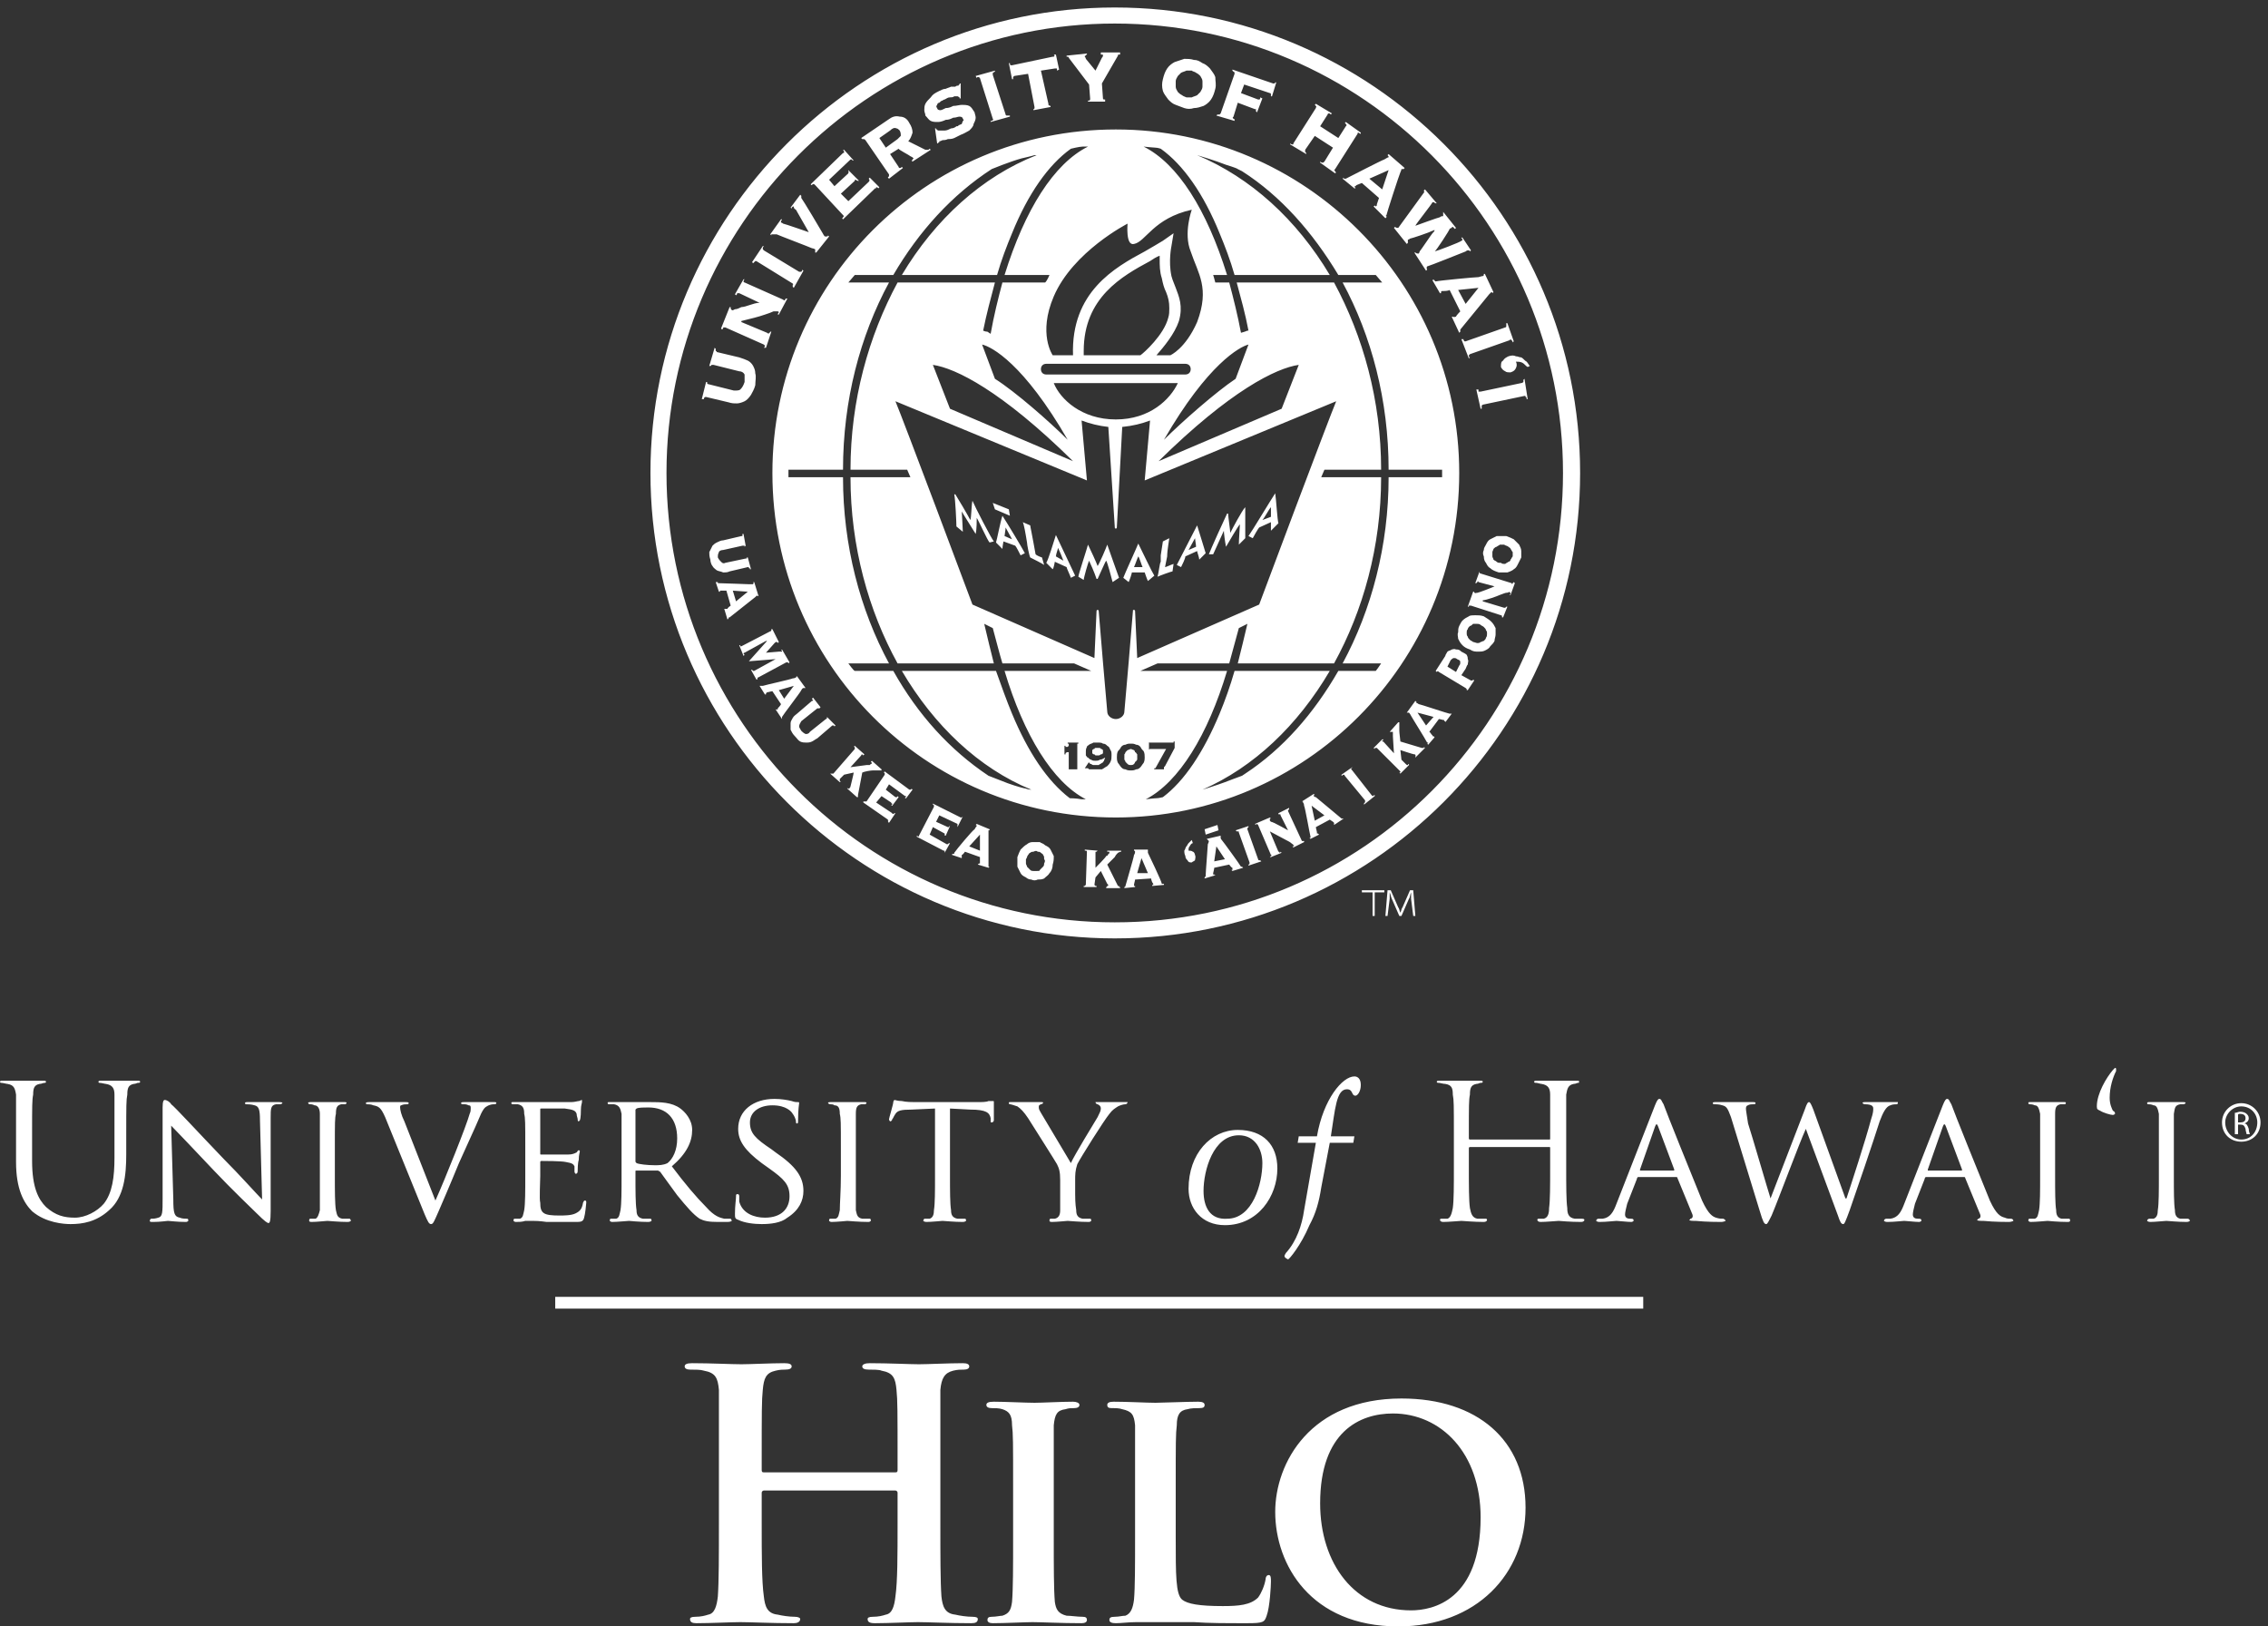 <svg xmlns="http://www.w3.org/2000/svg" width="212" height="152" viewBox="0 0 212 152" version="1.1"><rect x="0" y="0" width="212" height="152" fill="#333333" stroke="none"/><path fill="#FFFFFF" d="M107.5 70L109 70 108 71.8C108 71.8 108 71.8 107.9 71.8 107.9 71.9 107.9 71.9 107.8 71.9L107.8 71.9 108.9 71.9 108.9 71.9C108.9 71.9 108.8 71.9 108.8 71.9 108.8 71.8 108.8 71.8 108.8 71.8 108.8 71.8 108.8 71.7 108.8 71.7 108.8 71.7 108.9 71.6 108.9 71.6L109.8 69.9 109.8 69.3 109.7 69.3C109.7 69.4 109.7 69.4 109.7 69.4 109.7 69.4 109.7 69.4 109.6 69.4L107.5 69.4C107.5 69.4 107.5 69.4 107.5 69.4 107.4 69.4 107.4 69.4 107.4 69.3L107.4 69.3 107.4 70.1 107.4 70.1C107.4 70.1 107.4 70 107.5 70 107.5 70 107.5 70 107.5 70ZM105.7 70C105.8 70 105.9 70.1 106 70.1 106 70.1 106.1 70.2 106.1 70.3 106.2 70.3 106.2 70.4 106.3 70.5 106.3 70.6 106.3 70.7 106.3 70.8 106.3 70.8 106.3 70.9 106.3 71 106.2 71.1 106.2 71.2 106.1 71.2 106.1 71.3 106 71.4 106 71.4 105.9 71.5 105.8 71.5 105.7 71.5 105.6 71.5 105.5 71.5 105.4 71.4 105.4 71.4 105.3 71.3 105.2 71.2 105.2 71.2 105.2 71.1 105.1 71 105.1 70.9 105.1 70.8 105.1 70.8 105.1 70.7 105.1 70.6 105.1 70.5 105.2 70.4 105.2 70.3 105.2 70.3 105.3 70.2 105.4 70.1 105.4 70.1 105.5 70.1 105.6 70 105.7 70ZM105.7 69.5C105.5 69.5 105.4 69.5 105.2 69.6 105 69.6 104.9 69.7 104.8 69.8 104.7 70 104.6 70.1 104.5 70.2 104.4 70.4 104.4 70.6 104.4 70.8 104.4 70.9 104.4 71.1 104.5 71.3 104.6 71.4 104.7 71.6 104.8 71.7 104.9 71.8 105 71.9 105.2 71.9 105.4 72 105.5 72 105.7 72 105.9 72 106 72 106.2 71.9 106.4 71.9 106.5 71.8 106.6 71.7 106.7 71.6 106.8 71.4 106.9 71.3 107 71.1 107 70.9 107 70.8 107 70.6 107 70.4 106.9 70.2 106.8 70.1 106.7 70 106.6 69.8 106.5 69.7 106.4 69.6 106.2 69.6 106 69.5 105.9 69.5 105.7 69.5ZM102.6 69.9C102.6 69.9 102.7 69.9 102.7 69.9 102.8 69.9 102.9 69.9 102.9 70 103 70 103 70 103.1 70.1 103.1 70.1 103.1 70.2 103.1 70.2 103.1 70.3 103.1 70.4 103.1 70.4 103 70.5 103 70.5 102.9 70.5 102.9 70.5 102.8 70.6 102.7 70.6 102.7 70.6 102.6 70.6 102.6 70.6 102.6 70.6 102.5 70.6 102.4 70.6 102.4 70.6 102.3 70.5 102.3 70.5 102.2 70.5 102.2 70.5 102.1 70.4 102.1 70.4 102.1 70.3 102.1 70.2 102.1 70.2 102.1 70.1 102.1 70.1 102.2 70 102.2 70 102.3 70 102.3 69.9 102.4 69.9 102.4 69.9 102.5 69.9 102.6 69.9 102.6 69.9ZM101.8 71.2L101.4 71.8 101.5 71.8C101.5 71.8 101.5 71.8 101.6 71.8 101.6 71.8 101.6 71.8 101.7 71.8 101.7 71.8 101.8 71.9 101.8 71.9 101.9 71.9 102 71.9 102.1 71.9 102.2 71.9 102.3 71.9 102.5 71.9 102.6 71.9 102.8 71.9 103 71.9 103.2 71.8 103.3 71.7 103.5 71.6 103.6 71.5 103.7 71.4 103.8 71.2 103.9 71 103.9 70.8 103.9 70.6 103.9 70.4 103.9 70.2 103.8 70.1 103.7 69.9 103.7 69.8 103.5 69.7 103.4 69.6 103.3 69.5 103.1 69.5 103 69.4 102.8 69.4 102.6 69.4 102.5 69.4 102.3 69.4 102.2 69.4 102.1 69.5 101.9 69.5 101.8 69.6 101.7 69.7 101.6 69.7 101.6 69.8 101.5 70 101.5 70.1 101.5 70.2 101.5 70.4 101.5 70.5 101.5 70.6 101.6 70.7 101.6 70.8 101.7 70.8 101.8 70.9 101.9 71 102 71 102.1 71.1 102.3 71.1 102.4 71.1 102.5 71.1 102.7 71.1 102.8 71 103 71 103.1 70.9 103.3 70.8 103.3 70.9 103.2 71 103.2 71.1 103.1 71.2 103.1 71.3 103 71.3 102.9 71.4 102.8 71.4 102.7 71.5 102.7 71.5 102.6 71.5 102.5 71.5 102.4 71.5 102.3 71.5 102.2 71.5 102.2 71.5 102.1 71.5 102 71.4 102 71.4 101.9 71.4 101.9 71.4 101.9 71.3 101.8 71.3 101.8 71.3L101.8 71.2 101.8 71.2ZM99.5 70.5L99.6 70.5C99.6 70.5 99.6 70.4 99.6 70.4 99.6 70.4 99.6 70.4 99.6 70.4 99.7 70.3 99.7 70.3 99.8 70.3 99.8 70.3 99.9 70.3 99.9 70.3L99.9 71.8C99.9 71.8 99.9 71.8 99.9 71.9 99.9 71.9 99.9 71.9 99.8 71.9L99.8 71.9 100.8 71.9 100.8 71.9C100.7 71.9 100.7 71.9 100.7 71.9 100.7 71.8 100.7 71.8 100.7 71.8L100.7 69.6C100.7 69.5 100.7 69.5 100.7 69.5 100.7 69.5 100.7 69.5 100.8 69.5L100.8 69.4 99.8 69.4 99.8 69.5C99.9 69.5 99.9 69.5 99.9 69.5 99.9 69.5 99.9 69.5 99.9 69.6L99.9 69.7C99.9 69.7 99.9 69.7 99.9 69.7 99.8 69.8 99.8 69.8 99.8 69.8 99.7 69.8 99.7 69.8 99.7 69.8 99.7 69.8 99.6 69.8 99.6 69.8 99.6 69.8 99.6 69.8 99.6 69.8 99.6 69.8 99.6 69.7 99.6 69.7L99.5 69.7 99.5 70.5ZM111.3 23.5C110.6 21.8 111.4 19.6 111.4 19.6 107.8 20.4 107.1 22.6 106 22.8 105.2 23 105.4 20.9 105.4 20.9 105.4 20.9 100.3 23.5 98.5 27.7 97 31.2 98.4 33.2 98.4 33.2L100.3 33.2C100.1 27.3 104.2 25 107 23.5 107.7 23.1 108.2 22.8 108.7 22.5L109.7 21.8 109.5 23C109.5 23 109.2 24.4 109.5 25.8 109.6 26.2 109.8 26.6 109.9 26.9 110.2 27.7 110.6 28.6 110.2 30 109.8 31.2 108.8 32.4 108.1 33.2L109.4 33.2C109.4 33.2 110.8 32.6 111.9 30.1 113.1 26.9 112 25.6 111.3 23.5ZM109.2 29.7C109.3 29.4 109.3 29.1 109.3 28.8 109.3 28.2 109.2 27.8 109 27.3 108.8 26.9 108.7 26.5 108.6 26 108.4 25.4 108.4 24.8 108.4 24.2 108.4 24.1 108.4 24 108.4 23.9 108.1 24 107.8 24.2 107.5 24.4 104.9 25.8 101.3 27.8 101.3 32.8 101.3 32.9 101.3 33.1 101.3 33.2L106.6 33.2C106.9 33 108.8 31.3 109.2 29.7ZM107 44.9L107.5 39.3C106.7 39.6 105.9 39.8 104.9 39.9L104.4 49.2C104.4 49.3 104.4 49.4 104.3 49.4L104.3 49.4C104.2 49.4 104.2 49.3 104.2 49.2L103.6 39.9C102.7 39.8 101.9 39.6 101.1 39.3L101.6 44.9 83.7 37.5C84.3 38.9 90.8 56.2 90.9 56.5L102.3 61.5 102.5 57.1C102.5 57 102.6 57 102.6 57 102.6 57 102.7 57 102.7 57.1L103.1 61.9 103.1 61.9 103.5 66.5C103.5 66.9 103.9 67.2 104.3 67.2 104.7 67.2 105.1 66.9 105.1 66.5L105.5 61.9 105.9 57.1C105.9 57 105.9 57 106 57 106 57 106.1 57 106.1 57.1L106.3 61.5 117.7 56.5C117.8 56.2 124.3 38.9 124.9 37.5L107 44.9ZM93 35.4C94.9 36.6 98.1 39.4 99.8 41.1 95.7 34 92.7 32.4 91.8 32.2L93 35.4ZM100.3 43.1C93.6 36.5 89.3 34.4 87.2 34.1L88.8 38.2 100.3 43.1ZM110.8 34L97.8 34C97.5 34 97.3 34.2 97.3 34.5 97.3 34.8 97.5 35 97.8 35L110.8 35C111.1 35 111.3 34.8 111.3 34.5 111.3 34.2 111.1 34 110.8 34ZM98.5 35.8C99.1 37.3 101.1 39.2 104.3 39.2 107.5 39.2 109.4 37.3 110.1 35.8L98.5 35.8ZM116.7 32.2C115.9 32.4 112.9 34 108.8 41.1 110.5 39.4 113.7 36.6 115.5 35.4L116.7 32.2ZM119.8 38.2L121.4 34.1C119.3 34.4 115 36.5 108.3 43.1L119.8 38.2ZM134.8 44.6L134.8 43.9 129.8 43.9C129.8 37.4 128.2 31.4 125.5 26.4L129.2 26.4 128.6 25.7 125.1 25.7C122.7 21.7 119.7 18.3 116.1 16 116.1 16 115.9 15.9 115.7 15.8 115.6 15.7 114.6 15.4 114.6 15.4 113.6 15 111.9 14.5 111.9 14.5 116.9 16.6 121.2 20.5 124.3 25.7L115.4 25.7C115 24.3 114.5 23 114 21.8 112.5 18.1 110.6 15.4 108.5 13.9 108.5 13.9 108.2 13.8 108 13.8 107.8 13.8 106.9 13.7 106.9 13.7 110.1 15.3 112.8 19.6 114.7 25.7L113.4 25.7C113.4 25.7 113.5 26 113.6 26.4L114.9 26.4C115.3 27.9 115.7 29.5 116 31.1 116 31.1 116.4 31 116.6 30.9L116.7 30.9C116.4 29.3 116 27.9 115.6 26.4L124.7 26.4C127.4 31.4 129.1 37.4 129.1 43.9L123.8 43.9 123.5 44.6 129.1 44.6C129.1 51.1 127.4 57.1 124.7 62L115.7 62C116 60.8 116.3 59.6 116.6 58.3L115.8 58.7C115.5 59.8 115.2 60.9 114.9 62L108.2 62 106.6 62.7 114.7 62.7C112.9 68.7 110.2 73.1 107.1 74.7 107.1 74.7 107.9 74.6 108.1 74.6 108.3 74.6 108.7 74.5 108.7 74.5 110.7 73 112.5 70.3 114 66.7 114.5 65.5 115 64.1 115.4 62.7L124.3 62.7C121.3 67.8 117.2 71.7 112.4 73.8 112.4 73.8 113.7 73.4 114.5 73.1 114.5 73.1 115.8 72.6 116.1 72.5L116.4 72.3C119.9 70 122.8 66.7 125.1 62.7L128.6 62.7C128.7 62.6 129.1 62 129.1 62L125.5 62C128.2 57 129.8 51 129.8 44.6L134.8 44.6ZM134.8 44.6ZM100.4 62L93.7 62C93.4 61 93.1 59.8 92.8 58.7L92 58.3C92.3 59.6 92.6 60.8 92.9 62L83.9 62C81.2 57.1 79.5 51.1 79.5 44.6L85.1 44.6 84.8 43.9 79.5 43.9C79.5 37.4 81.2 31.4 83.9 26.4L93 26.4C92.6 27.9 92.2 29.4 91.9 30.9 91.9 30.9 92.1 31 92.3 31L92.6 31.2C92.9 29.5 93.3 27.9 93.7 26.4L97.7 26.4C97.9 26.2 98.1 25.7 98.1 25.7L93.9 25.7C95.8 19.6 98.5 15.3 101.7 13.7 101.7 13.7 101.4 13.7 101.2 13.7 100.9 13.7 100.1 13.9 100.1 13.9 98 15.4 96.1 18.1 94.6 21.8 94.1 23 93.6 24.3 93.2 25.7L84.3 25.7C87.4 20.5 91.8 16.5 96.9 14.5L96.7 14.5C96.4 14.6 95.5 14.8 95.5 14.8 94.4 15.1 92.7 15.8 92.7 15.8 89 18.2 85.9 21.6 83.5 25.7 83.5 25.7 83.5 25.7 83.5 25.7L79.9 25.7 79.3 26.4 83.1 26.4C80.4 31.4 78.8 37.4 78.8 43.9L73.7 43.9 73.7 44.6 78.8 44.6C78.8 51 80.4 57 83.1 62L79.3 62C79.3 62 79.8 62.7 79.9 62.7L83.5 62.7C85.8 66.8 88.8 70.1 92.4 72.5 92.4 72.5 93.7 73 94.2 73.2 94.2 73.2 95.3 73.6 95.9 73.7 96.1 73.8 96.4 73.8 96.4 73.8 91.5 71.8 87.3 67.8 84.3 62.7L93.1 62.7C93.6 64.1 94.1 65.5 94.6 66.7 96.1 70.3 97.9 73 100 74.6 100 74.6 100.6 74.6 101.1 74.7L101.5 74.7C98.4 73.1 95.7 68.7 93.9 62.7L102 62.7 100.4 62ZM98.7 52C98.7 51.8 98.9 51.3 98.9 51.2 99 51.4 99.3 52.1 99.4 52.4L98.7 52ZM100.5 53.8C100.3 53.4 99 50.6 98.7 50L98.7 50C98.5 50.6 98 52.3 97.8 52.6L98.4 53.2C98.5 53.1 98.6 52.5 98.6 52.5L99.7 53C99.7 53.1 100 53.7 100.1 54L100.5 53.8ZM93.9 50.1C93.9 50 94 49.5 94 49.3 94.1 49.5 94.5 50.2 94.6 50.4L93.9 50.1ZM95.8 51.7C95.6 51.3 94.1 48.8 93.7 48.2L93.7 48.2C93.5 48.8 93.2 50.4 93.1 50.7L93.7 51.3C93.7 51.1 93.8 50.6 93.8 50.6L94.9 51C95 51.1 95.3 51.7 95.4 51.9L95.8 51.7ZM92.9 50.6C92.7 50.4 91.1 47.3 90.9 46.8L90.9 46.8C90.8 47.2 90.8 48.4 90.7 48.6 90.5 48.2 89.5 46.5 89.3 46.2L89.2 46.2C89.3 46.7 89.4 48.8 89.4 49.2L90 49.7C90 49.4 89.9 47.9 89.9 47.8 90 48 90.9 49.4 91.2 49.9L91.2 49.9C91.3 49.5 91.3 48.6 91.3 48.4 91.5 48.7 92.3 50.5 92.5 50.7L92.9 50.6ZM111.1 51.4C111.2 51.2 111.6 50.5 111.7 50.3 111.7 50.4 111.8 50.9 111.8 51.1L111.1 51.4ZM110.4 53C110.5 52.8 110.8 52.2 110.8 52L111.9 51.5C111.9 51.6 112.1 52.1 112.1 52.3L112.7 51.7C112.6 51.4 112.1 49.7 111.9 49.1L111.9 49.1C111.6 49.7 110.2 52.4 110 52.8L110.4 53ZM118 48.6C118.2 48.4 118.6 47.6 118.8 47.4 118.8 47.5 118.8 48.1 118.8 48.3L118 48.6ZM117.1 50.3C117.2 50.1 117.6 49.4 117.7 49.3L118.8 48.8C118.8 48.8 118.8 49.4 118.8 49.6L119.5 48.9C119.4 48.6 119.3 46.8 119.2 46.1L119.2 46.1C118.8 46.7 117 49.7 116.7 50.1L117.1 50.3ZM113.4 51.8C113.5 51.6 114.3 49.8 114.4 49.6L114.4 49.6C114.4 49.8 114.5 50.6 114.6 51.1L114.6 51.1C114.9 50.6 115.7 49.2 115.9 49 115.9 49.1 115.8 50.5 115.8 50.9L116.4 50.3C116.4 50 116.4 47.9 116.4 47.4L116.4 47.4C116.1 47.7 115.2 49.4 115 49.8 115 49.6 114.8 48.3 114.8 48L114.7 48C114.5 48.4 113.1 51.5 113 51.8L113.4 51.8ZM109.7 52.7C109.4 52.8 109 53 108.9 53L109.1 52C109.1 51.4 109.3 50.4 109.3 50.3L108.7 50.6C108.7 50.7 108.5 51.8 108.5 51.9L108.5 52.5C108.4 52.6 108.3 53.6 108.2 53.9 108.4 53.8 109.5 53.4 109.6 53.4L109.7 52.7ZM106 53C106.1 52.8 106.3 52.2 106.4 52 106.5 52.1 106.7 52.8 106.8 53L106 53ZM105.5 54.4C105.6 54.2 105.8 53.6 105.8 53.5L107 53.5C107 53.5 107.2 54.1 107.3 54.3L107.9 53.8C107.7 53.5 106.8 51.6 106.4 50.8L106.4 50.8C106.2 51.3 105.1 53.7 105 54L105.5 54.4ZM101.3 54.2C101.3 54 101.7 52.6 101.8 52.4L101.8 52.4C101.9 52.6 102.3 53.5 102.5 54.1L102.6 54.1C102.8 53.7 103.3 52.5 103.4 52.4 103.5 52.5 103.9 54 104 54.4L104.6 54C104.5 53.7 103.7 51.5 103.5 50.9L103.5 50.9C103.4 51.2 102.8 52.6 102.6 52.9 102.5 52.6 101.9 51.3 101.7 50.9L101.7 50.9C101.6 51.3 100.8 53.7 100.8 53.9L101.3 54.2ZM97.4 52.1C97.1 52 96.9 51.9 96.8 51.8L96.6 50.7C96.5 50.1 96.3 49.2 96.3 49.1L95.6 48.8C95.7 48.9 95.9 50.1 95.9 50.1L96 50.7C96 50.9 96.2 51.9 96.3 52.1 96.5 52.2 97.5 52.7 97.6 52.8L97.4 52.1ZM93 47.6L94.4 48.2 94.3 47.6 92.8 47 93 47.6ZM139.5 51.6C139.5 51.5 139.6 51.4 139.6 51.3 139.7 51.2 139.8 51.1 139.9 51.1 140 51 140.1 51 140.2 50.9 140.3 50.9 140.5 50.9 140.6 50.9 140.7 51 140.9 51 141 51.1 141.1 51.2 141.2 51.2 141.2 51.3 141.3 51.4 141.3 51.5 141.4 51.6 141.4 51.7 141.4 51.9 141.4 52 141.3 52.1 141.3 52.2 141.2 52.3 141.2 52.4 141.1 52.5 141 52.5 140.9 52.6 140.8 52.6 140.7 52.7 140.5 52.7 140.4 52.7 140.3 52.6 140.1 52.6 140 52.6 139.9 52.5 139.8 52.4 139.7 52.4 139.6 52.3 139.6 52.2 139.5 52.1 139.5 52 139.5 51.8 139.5 51.7 139.5 51.6ZM138.7 51.4C138.6 51.6 138.6 51.8 138.7 52 138.7 52.3 138.8 52.5 138.9 52.6 139 52.8 139.1 53 139.3 53.1 139.5 53.3 139.8 53.4 140.1 53.5 140.4 53.5 140.7 53.5 140.9 53.5 141.2 53.4 141.4 53.3 141.5 53.2 141.7 53.1 141.8 52.9 141.9 52.7 142 52.5 142.1 52.3 142.2 52.1 142.2 51.9 142.2 51.7 142.2 51.5 142.2 51.3 142.1 51.1 142 50.9 141.9 50.8 141.7 50.6 141.5 50.4 141.3 50.3 141.1 50.2 140.8 50.1 140.5 50.1 140.2 50.1 139.9 50.1 139.7 50.2 139.5 50.3 139.3 50.4 139.1 50.5 139 50.7 138.9 50.9 138.8 51.1 138.7 51.2 138.7 51.4ZM97 79.6C97.1 79.6 97.2 79.6 97.3 79.7 97.4 79.8 97.5 79.8 97.5 79.9 97.6 80 97.6 80.1 97.6 80.3 97.7 80.4 97.7 80.5 97.6 80.7 97.6 80.8 97.6 80.9 97.5 81 97.4 81.1 97.3 81.2 97.2 81.3 97.2 81.4 97.1 81.4 96.9 81.4 96.8 81.4 96.7 81.4 96.6 81.4 96.5 81.4 96.4 81.4 96.3 81.3 96.2 81.2 96.1 81.1 96 81 96 80.9 95.9 80.8 95.9 80.7 95.9 80.6 95.9 80.5 95.9 80.3 96 80.2 96 80 96.1 79.9 96.2 79.8 96.2 79.7 96.3 79.7 96.4 79.6 96.5 79.6 96.6 79.6 96.8 79.5 96.9 79.5 97 79.6ZM97.2 78.7C97 78.7 96.8 78.7 96.5 78.7 96.3 78.7 96.1 78.8 96 78.9 95.8 79 95.6 79.2 95.4 79.4 95.3 79.6 95.2 79.8 95.1 80.1 95.1 80.5 95.1 80.7 95.1 81 95.2 81.2 95.3 81.4 95.4 81.6 95.5 81.8 95.7 81.9 95.9 82 96 82.1 96.2 82.2 96.4 82.2 96.6 82.3 96.8 82.3 97 82.2 97.2 82.2 97.4 82.2 97.6 82.1 97.8 81.9 98 81.8 98.1 81.6 98.3 81.4 98.4 81.1 98.4 80.8 98.5 80.5 98.5 80.3 98.5 80 98.4 79.8 98.3 79.6 98.2 79.4 98.1 79.2 97.9 79.1 97.7 79 97.5 78.8 97.3 78.8 97.2 78.7ZM91.6 79.5L90.6 79.1 91.6 78 91.6 79.5ZM91.4 80.8L92.4 81.1 92.5 81C92.4 81 92.4 81 92.4 81 92.4 81 92.4 81 92.4 80.9 92.4 80.8 92.4 78 92.4 77.8 92.4 77.7 92.4 77.6 92.4 77.6 92.4 77.6 92.4 77.6 92.5 77.6L92.5 77.5 91.3 77 91.2 77.1C91.3 77.1 91.3 77.2 91.3 77.2 91.3 77.2 91.2 77.3 91.1 77.5 90.9 77.6 89.4 79.4 89.2 79.7 89.2 79.8 89.2 79.8 89.1 79.8 89.1 79.8 89.1 79.8 89 79.8L89 79.9 89.9 80.2 89.9 80.1C89.9 80.1 89.9 80.1 89.9 80.1 89.9 80.1 89.9 80.1 89.9 80 89.9 80 89.9 80 89.9 79.9 90 79.9 90.2 79.6 90.2 79.6L91.6 80.1C91.6 80.1 91.6 80.5 91.6 80.6 91.6 80.6 91.6 80.7 91.6 80.7 91.6 80.7 91.5 80.7 91.5 80.7 91.5 80.7 91.5 80.7 91.5 80.7L91.4 80.8ZM68.8 56.2L68.5 55.2 69.9 55.3 68.8 56.2ZM67.7 56.9L68 57.9 68.1 57.8C68.1 57.8 68.1 57.8 68.1 57.8 68.1 57.7 68.1 57.7 68.2 57.7 68.3 57.6 70.5 55.9 70.6 55.8 70.7 55.7 70.7 55.7 70.7 55.7 70.8 55.6 70.8 55.7 70.8 55.7L70.9 55.7 70.5 54.4 70.4 54.4C70.5 54.5 70.4 54.5 70.4 54.6 70.4 54.6 70.3 54.6 70 54.6 69.8 54.6 67.5 54.5 67.1 54.5 67.1 54.5 67.1 54.5 67.1 54.4 67 54.4 67 54.4 67 54.4L66.9 54.4 67.2 55.3 67.3 55.3C67.3 55.3 67.3 55.3 67.3 55.2 67.3 55.2 67.3 55.2 67.3 55.2 67.3 55.2 67.4 55.2 67.4 55.2 67.5 55.2 67.8 55.2 67.9 55.2L68.3 56.6C68.3 56.6 68 56.8 68 56.9 67.9 56.9 67.9 56.9 67.9 56.9 67.8 56.9 67.8 56.9 67.8 56.9 67.8 56.9 67.8 56.9 67.8 56.9L67.7 56.9ZM73.3 65.3L72.8 64.5 74.2 64.1 73.3 65.3ZM72.5 66.3L73.1 67.2 73.1 67.1C73.1 67.1 73.1 67.1 73.1 67 73.1 67 73.1 67 73.1 67 73.2 66.8 74.9 64.6 74.9 64.5 75 64.3 75.1 64.3 75.1 64.3 75.1 64.3 75.2 64.3 75.2 64.3L75.3 64.3 74.5 63.2 74.4 63.2C74.5 63.2 74.5 63.3 74.4 63.3 74.4 63.3 74.3 63.4 74.1 63.4 73.9 63.5 71.6 64 71.3 64.1 71.2 64.1 71.2 64.1 71.2 64.1 71.2 64.1 71.1 64.1 71.1 64.1L71 64.1 71.5 64.9 71.6 64.9C71.6 64.9 71.6 64.8 71.6 64.8 71.6 64.8 71.6 64.8 71.6 64.8 71.7 64.7 71.7 64.7 71.7 64.7 71.8 64.7 72.1 64.6 72.2 64.6L73 65.8C73 65.9 72.7 66.2 72.7 66.2 72.7 66.3 72.7 66.3 72.7 66.3 72.6 66.3 72.6 66.3 72.6 66.3 72.6 66.3 72.6 66.3 72.5 66.3L72.5 66.3ZM107.3 81.6L106.3 81.6 106.7 80.2 107.3 81.6ZM107.7 82.8L108.8 82.7 108.8 82.6C108.7 82.6 108.7 82.6 108.7 82.6 108.7 82.6 108.6 82.6 108.6 82.6 108.6 82.4 107.4 79.9 107.3 79.7 107.3 79.6 107.3 79.6 107.3 79.5 107.3 79.5 107.3 79.5 107.3 79.5L107.3 79.4 106 79.4 106 79.5C106.1 79.5 106.1 79.6 106.1 79.6 106.1 79.6 106.1 79.8 106 79.9 106 80.1 105.3 82.4 105.2 82.8 105.2 82.8 105.2 82.8 105.2 82.8 105.2 82.9 105.1 82.9 105.1 82.9L105.1 83 106.1 82.9 106.1 82.8C106.1 82.8 106 82.8 106 82.8 106 82.8 106 82.8 106 82.8 106 82.7 106 82.7 106 82.7 106 82.6 106.1 82.3 106.1 82.2L107.6 82.1C107.6 82.2 107.7 82.5 107.8 82.6 107.8 82.6 107.8 82.6 107.8 82.6 107.8 82.7 107.8 82.7 107.8 82.7 107.7 82.7 107.7 82.7 107.7 82.7L107.7 82.8ZM79.2 73.7L80.1 74.5 80.2 74.5C80.2 74.4 80.2 74.4 80.2 74.4 80.2 74.4 80.2 74.3 80.2 74.3L80.6 72.2C80.8 72.1 81.4 72 81.6 72 81.8 72 81.9 72 82.1 72 82.2 72 82.3 72 82.4 72L82.4 71.9 81.5 71.1 81.4 71.2C81.4 71.2 81.5 71.3 81.5 71.3 81.5 71.3 81.5 71.4 81.4 71.4 81.4 71.4 81.4 71.4 81.3 71.5 81.3 71.5 81.2 71.5 81 71.5 80.9 71.5 79.6 71.7 79.5 71.7L80.5 70.6C80.5 70.5 80.6 70.5 80.6 70.5 80.6 70.5 80.7 70.6 80.7 70.6L80.8 70.5 79.9 69.7 79.8 69.8C79.9 69.8 79.9 69.8 79.9 69.9 79.9 69.9 79.9 69.9 79.9 70L77.9 72.3C77.9 72.3 77.8 72.3 77.8 72.3 77.7 72.3 77.7 72.3 77.7 72.3L77.6 72.3 78.5 73.1 78.6 73.1C78.5 73 78.5 73 78.5 73 78.5 72.9 78.5 72.9 78.5 72.8L78.9 72.4 79.8 72.2C79.8 72.3 79.5 73.5 79.5 73.5 79.5 73.6 79.4 73.6 79.4 73.7 79.4 73.7 79.4 73.7 79.3 73.7 79.3 73.7 79.2 73.7 79.2 73.6L79.2 73.7ZM103.4 83L104.7 83 104.7 82.9C104.6 82.9 104.6 82.9 104.6 82.8 104.6 82.8 104.5 82.8 104.5 82.8L103.5 80.8C103.6 80.7 104.1 80.2 104.2 80.1 104.3 79.9 104.4 79.8 104.5 79.7 104.7 79.6 104.7 79.6 104.8 79.6L104.8 79.5 103.5 79.5 103.5 79.6C103.6 79.6 103.6 79.6 103.7 79.6 103.7 79.6 103.7 79.7 103.7 79.7 103.7 79.7 103.7 79.8 103.6 79.8 103.6 79.9 103.5 80 103.4 80 103.4 80.1 102.4 81.1 102.4 81.1L102.4 79.7C102.4 79.6 102.4 79.6 102.5 79.6 102.5 79.6 102.6 79.5 102.6 79.5L102.6 79.5 101.4 79.4 101.4 79.5C101.5 79.5 101.5 79.5 101.5 79.5 101.6 79.5 101.6 79.6 101.6 79.6L101.5 82.6C101.5 82.7 101.5 82.7 101.4 82.8 101.4 82.8 101.4 82.8 101.3 82.8L101.3 82.9 102.5 82.9 102.5 82.8C102.5 82.8 102.4 82.8 102.4 82.8 102.4 82.8 102.3 82.7 102.3 82.7L102.4 82 102.9 81.4C102.9 81.4 103.5 82.6 103.5 82.6 103.6 82.7 103.6 82.7 103.6 82.7 103.6 82.8 103.5 82.8 103.5 82.8 103.5 82.9 103.4 82.9 103.4 82.9L103.4 83ZM88.5 78.9L86.9 78 87.2 77.3 88.3 77.9C88.3 77.9 88.3 77.9 88.3 78 88.4 78 88.3 78 88.3 78.1L88.4 78.1 88.8 77.2 88.8 77.2C88.7 77.2 88.7 77.3 88.7 77.3 88.6 77.3 88.6 77.3 88.6 77.3L87.5 76.8 87.8 76.2 89.5 77C89.5 77 89.5 77.1 89.5 77.1 89.5 77.1 89.5 77.2 89.5 77.2L89.5 77.3 90 76.3 90 76.3C89.9 76.4 89.9 76.4 89.9 76.4 89.8 76.4 89.8 76.4 89.8 76.4L87.2 75.1 87.2 75.2C87.2 75.2 87.3 75.2 87.3 75.3 87.3 75.3 87.3 75.3 87.3 75.4L85.9 78.1C85.9 78.1 85.9 78.2 85.8 78.2 85.8 78.1 85.7 78.1 85.7 78.1L85.7 78.2 88.2 79.5C88.2 79.5 88.2 79.5 88.3 79.5 88.3 79.6 88.3 79.6 88.3 79.7L88.3 79.7 88.8 78.8 88.7 78.8C88.6 78.9 88.6 78.9 88.5 78.9ZM83.4 76L81.9 75 82.4 74.4 83.3 75C83.3 75.1 83.4 75.1 83.4 75.1 83.4 75.2 83.4 75.2 83.3 75.3L83.4 75.3 84 74.5 83.9 74.4C83.9 74.5 83.8 74.5 83.8 74.5 83.8 74.5 83.7 74.5 83.7 74.5L82.8 73.8 83.1 73.3 84.6 74.4C84.6 74.4 84.7 74.4 84.7 74.4 84.7 74.5 84.6 74.5 84.6 74.6L84.7 74.6 85.3 73.8 85.2 73.7C85.2 73.8 85.1 73.8 85.1 73.8 85.1 73.8 85.1 73.8 85 73.8L82.7 72.1 82.6 72.2C82.7 72.2 82.7 72.3 82.7 72.3 82.7 72.3 82.7 72.4 82.7 72.4L81 74.9C80.9 74.9 80.9 74.9 80.8 74.9 80.8 74.9 80.8 74.9 80.7 74.9L80.7 75 83 76.6C83 76.6 83 76.7 83 76.7 83.1 76.7 83 76.8 83 76.8L83.1 76.9 83.7 76 83.6 76C83.5 76.1 83.4 76.1 83.4 76ZM69.3 50.1L67.6 50.5C67.4 50.5 67.2 50.6 67 50.7 66.8 50.8 66.7 50.9 66.6 51 66.5 51.2 66.4 51.4 66.3 51.6 66.3 51.8 66.3 52 66.4 52.3 66.4 52.5 66.5 52.8 66.6 52.9 66.7 53.1 66.9 53.2 67 53.3 67.2 53.4 67.4 53.4 67.6 53.5 67.8 53.5 68 53.5 68.2 53.4L69.9 53C70 53 70 53 70 53.1 70.1 53.1 70.1 53.1 70.1 53.2L70.2 53.2 69.9 52.1 69.8 52.1C69.8 52.1 69.8 52.1 69.8 52.2 69.8 52.2 69.8 52.2 69.7 52.2L67.8 52.6C67.6 52.7 67.5 52.6 67.4 52.5 67.3 52.4 67.2 52.3 67.1 52.1 67.1 51.9 67.1 51.8 67.2 51.6 67.2 51.5 67.4 51.4 67.6 51.4L69.4 51C69.5 51 69.5 51 69.6 51 69.6 51 69.6 51 69.6 51.1L69.7 51 69.5 49.9 69.4 49.9C69.4 50 69.4 50 69.4 50.1 69.4 50.1 69.4 50.1 69.3 50.1ZM75.9 65.5L74.5 66.7C74.4 66.8 74.2 66.9 74.1 67.1 74 67.3 73.9 67.4 73.9 67.6 73.9 67.8 73.9 68 73.9 68.2 74 68.4 74.1 68.6 74.3 68.8 74.5 69 74.6 69.2 74.8 69.3 75 69.4 75.2 69.4 75.4 69.4 75.5 69.4 75.7 69.4 75.9 69.3 76.1 69.2 76.2 69.1 76.4 69L77.8 67.8C77.8 67.8 77.9 67.8 77.9 67.8 77.9 67.8 78 67.8 78 67.9L78.1 67.8 77.3 67 77.3 67C77.3 67 77.3 67.1 77.3 67.1 77.3 67.1 77.3 67.2 77.2 67.2L75.7 68.4C75.6 68.6 75.4 68.6 75.3 68.6 75.1 68.5 75 68.4 74.9 68.3 74.8 68.1 74.7 68 74.7 67.9 74.7 67.7 74.8 67.6 74.9 67.4L76.4 66.2C76.5 66.2 76.5 66.2 76.5 66.2 76.6 66.2 76.6 66.2 76.6 66.2L76.7 66.1 76 65.2 75.9 65.3C75.9 65.3 75.9 65.4 76 65.4 76 65.5 76 65.5 75.9 65.5ZM69.6 61L71.6 59.9 71.7 59.9 70 61.8 72.5 61.6 72.5 61.6 70.5 62.7C70.4 62.7 70.4 62.7 70.4 62.7 70.3 62.6 70.3 62.6 70.3 62.6L70.2 62.6 70.7 63.5 70.8 63.5C70.8 63.5 70.8 63.4 70.8 63.4 70.8 63.4 70.8 63.3 70.9 63.3L73.5 61.9C73.6 61.9 73.6 61.9 73.6 61.9 73.7 61.9 73.7 62 73.7 62L73.8 61.9 73.1 60.7 73 60.8C73 60.8 73 60.8 73.1 60.8 73.1 60.9 73.1 60.9 73 60.9 73 60.9 72.9 60.9 72.8 60.9 72.7 60.9 71.7 61 71.6 61 71.6 61 72.3 60.2 72.4 60.1 72.5 60 72.5 60 72.6 60 72.6 60 72.6 60 72.6 60 72.6 60 72.7 60 72.7 60.1L72.8 60 72.2 58.8 72.1 58.8C72.1 58.8 72.1 58.9 72.1 58.9 72.1 58.9 72.1 59 72 59L69.3 60.4C69.3 60.4 69.3 60.4 69.2 60.4 69.2 60.4 69.2 60.3 69.2 60.3L69.1 60.3 69.5 61.3 69.6 61.2C69.6 61.2 69.5 61.1 69.5 61.1 69.5 61 69.6 61 69.6 61ZM137.2 58.8C137.2 58.7 137.3 58.6 137.4 58.5 137.5 58.5 137.6 58.4 137.7 58.3 137.8 58.3 137.9 58.3 138 58.3 138.1 58.3 138.3 58.3 138.4 58.4 138.5 58.5 138.6 58.5 138.7 58.6 138.8 58.7 138.9 58.8 138.9 58.9 139 59 139 59.1 139 59.2 139 59.3 139 59.5 138.9 59.6 138.9 59.7 138.8 59.8 138.7 59.9 138.6 59.9 138.5 60 138.4 60 138.3 60.1 138.2 60.1 138.1 60.1 138 60.1 137.8 60 137.7 60 137.6 59.9 137.5 59.9 137.4 59.8 137.3 59.7 137.2 59.6 137.2 59.5 137.1 59.4 137.1 59.3 137.1 59.1 137.1 59 137.1 58.9 137.2 58.8ZM136.4 58.5C136.3 58.7 136.3 58.9 136.3 59.1 136.2 59.3 136.3 59.5 136.3 59.7 136.4 59.9 136.5 60.1 136.7 60.3 136.9 60.5 137.1 60.6 137.4 60.7 137.7 60.9 137.9 60.9 138.2 60.9 138.4 60.9 138.6 60.9 138.8 60.8 139 60.7 139.2 60.6 139.3 60.4 139.5 60.2 139.6 60.1 139.7 59.9 139.7 59.7 139.8 59.5 139.8 59.3 139.8 59.1 139.8 58.9 139.8 58.7 139.7 58.5 139.6 58.3 139.4 58.1 139.2 57.9 139 57.8 138.7 57.6 138.4 57.5 138.2 57.5 137.9 57.5 137.7 57.5 137.4 57.5 137.3 57.6 137.1 57.7 136.9 57.8 136.7 58 136.6 58.1 136.5 58.3 136.4 58.5ZM136.1 62.8L135.3 62.3 135.6 61.7C135.7 61.6 135.8 61.5 135.9 61.5 136 61.5 136.1 61.5 136.2 61.6 136.4 61.7 136.5 61.7 136.5 61.9 136.5 62 136.5 62.1 136.4 62.2L136.1 62.8ZM134.5 62.8L137 64.3C137.1 64.4 137.1 64.4 137.1 64.4 137.1 64.4 137.1 64.5 137.1 64.5L137.2 64.5 137.8 63.6 137.7 63.5C137.7 63.6 137.6 63.6 137.6 63.6 137.6 63.6 137.5 63.6 137.5 63.6L136.6 63.1 137 62.5C137.1 62.3 137.1 62.2 137.2 62.1 137.2 61.9 137.3 61.8 137.2 61.6 137.2 61.5 137.2 61.4 137.1 61.2 137 61.1 136.8 61 136.6 60.9 136.4 60.7 136.3 60.7 136.1 60.7 135.9 60.6 135.8 60.7 135.7 60.7 135.6 60.8 135.4 60.8 135.3 60.9 135.2 61.1 135.1 61.2 135.1 61.3L134.2 62.7 134.3 62.8C134.3 62.8 134.3 62.8 134.3 62.8 134.4 62.7 134.4 62.7 134.5 62.8ZM141.3 54.5L138.4 53.6C138.4 53.6 138.3 53.6 138.3 53.5 138.3 53.5 138.3 53.5 138.3 53.4L138.3 53.4 137.9 54.5 138 54.5C138.1 54.4 138.1 54.4 138.1 54.4 138.1 54.3 138.2 54.3 138.2 54.4L139.7 54.8C139.5 54.9 138.2 55.4 138.1 55.4 137.9 55.4 137.9 55.5 137.9 55.4 137.8 55.4 137.8 55.4 137.8 55.4 137.8 55.3 137.8 55.3 137.8 55.3L137.7 55.3 137.2 56.7 137.3 56.7C137.3 56.7 137.3 56.6 137.3 56.6 137.4 56.6 137.4 56.6 137.5 56.6L140.3 57.5C140.4 57.5 140.4 57.6 140.4 57.6 140.4 57.6 140.4 57.7 140.4 57.7L140.5 57.7 140.9 56.7 140.8 56.7C140.8 56.7 140.7 56.8 140.7 56.8 140.7 56.8 140.6 56.8 140.6 56.8L138.6 56.2 138.6 56.1C138.9 56.1 140 55.7 140.2 55.6 140.5 55.5 140.7 55.4 140.8 55.4 141 55.4 141.1 55.3 141.1 55.3 141.1 55.4 141.2 55.4 141.2 55.4 141.2 55.5 141.2 55.5 141.1 55.6L141.2 55.6 141.6 54.5 141.5 54.4C141.4 54.5 141.4 54.5 141.4 54.5 141.4 54.6 141.3 54.6 141.3 54.5ZM121.7 78.6L120.4 75.8C120.4 75.8 120.4 75.7 120.4 75.7 120.4 75.7 120.5 75.7 120.5 75.6L120.5 75.5 119.5 76 119.5 76.1C119.6 76.1 119.6 76.1 119.6 76.1 119.7 76.1 119.7 76.1 119.7 76.2L120.4 77.6C120.2 77.5 119 76.8 118.8 76.8 118.7 76.7 118.7 76.7 118.7 76.7 118.7 76.6 118.7 76.6 118.7 76.5 118.7 76.5 118.7 76.5 118.8 76.5L118.7 76.4 117.3 77 117.4 77.1C117.4 77.1 117.4 77 117.5 77 117.5 77 117.6 77.1 117.6 77.1L118.8 79.9C118.9 79.9 118.9 79.9 118.8 80 118.8 80 118.8 80 118.7 80.1L118.8 80.1 119.8 79.7 119.7 79.6C119.7 79.6 119.7 79.7 119.6 79.7 119.6 79.6 119.6 79.6 119.5 79.6L118.7 77.7 118.7 77.7C118.9 77.8 120 78.4 120.2 78.5 120.4 78.6 120.6 78.7 120.7 78.8 120.8 78.9 120.9 78.9 120.9 79 121 79 121 79 120.9 79.1 120.9 79.1 120.8 79.1 120.8 79.1L120.9 79.2 121.9 78.7 121.9 78.6C121.8 78.6 121.8 78.6 121.7 78.6 121.7 78.6 121.7 78.6 121.7 78.6ZM126.4 71.7L125.4 72.4 125.4 72.5C125.5 72.5 125.5 72.4 125.6 72.4 125.6 72.4 125.7 72.4 125.7 72.5L127.6 74.8C127.6 74.9 127.6 74.9 127.6 75 127.6 75 127.5 75 127.5 75.1L127.5 75.2 128.5 74.4 128.5 74.3C128.4 74.3 128.4 74.4 128.3 74.4 128.3 74.4 128.3 74.4 128.2 74.3L126.4 72C126.3 71.9 126.3 71.9 126.3 71.8 126.3 71.8 126.4 71.8 126.4 71.7L126.4 71.7ZM116.7 77.2L115.5 77.6 115.6 77.7C115.6 77.7 115.7 77.7 115.7 77.7 115.8 77.7 115.8 77.7 115.8 77.8L116.8 80.6C116.8 80.7 116.8 80.7 116.8 80.7 116.8 80.8 116.7 80.8 116.7 80.8L116.7 80.9 117.9 80.5 117.8 80.4C117.8 80.4 117.7 80.4 117.7 80.4 117.7 80.4 117.6 80.4 117.6 80.3L116.6 77.5C116.6 77.5 116.6 77.4 116.6 77.4 116.6 77.4 116.7 77.3 116.7 77.3L116.7 77.2ZM111.5 78.8L111.4 78.5C111.3 78.6 111.2 78.7 111.1 78.8 111 78.9 111 79 110.9 79.1 110.8 79.2 110.8 79.4 110.7 79.5 110.7 79.6 110.7 79.8 110.8 80 110.8 80.2 110.9 80.3 111 80.4 111.1 80.6 111.2 80.6 111.4 80.6 111.5 80.5 111.6 80.5 111.7 80.4 111.7 80.3 111.8 80.1 111.7 79.9 111.7 79.8 111.6 79.6 111.5 79.6 111.4 79.5 111.2 79.5 111.1 79.5 111.1 79.3 111.1 79.2 111.2 79.1 111.3 78.9 111.4 78.8 111.5 78.8ZM134 67L133.3 67.8 132.5 66.6 134 67ZM135.1 67.5L135.7 66.7 135.7 66.7C135.7 66.7 135.6 66.7 135.6 66.7 135.6 66.7 135.6 66.7 135.5 66.7 135.4 66.7 132.7 65.8 132.6 65.8 132.5 65.7 132.4 65.7 132.4 65.7 132.4 65.7 132.4 65.6 132.4 65.6L132.3 65.5 131.5 66.6 131.6 66.6C131.6 66.6 131.7 66.6 131.7 66.6 131.7 66.6 131.8 66.7 131.9 66.9 132 67.1 133.2 69 133.4 69.4 133.5 69.4 133.5 69.4 133.5 69.4 133.5 69.5 133.4 69.5 133.4 69.5L133.5 69.6 134.1 68.9 134 68.8C134 68.8 134 68.8 134 68.8 134 68.8 134 68.8 133.9 68.8 133.9 68.8 133.9 68.8 133.9 68.7 133.8 68.7 133.7 68.4 133.6 68.4L134.5 67.2C134.6 67.2 134.9 67.3 135 67.3 135 67.4 135 67.4 135 67.4 135.1 67.4 135.1 67.4 135.1 67.4 135.1 67.5 135.1 67.5 135.1 67.5L135.1 67.5ZM123.8 76.2L122.9 76.7 122.6 75.3 123.8 76.2ZM124.7 77.1L125.6 76.5 125.5 76.5C125.5 76.5 125.5 76.5 125.5 76.5 125.4 76.5 125.4 76.5 125.4 76.5 125.3 76.4 123.1 74.6 123 74.5 122.9 74.5 122.8 74.4 122.8 74.4 122.8 74.3 122.8 74.3 122.9 74.3L122.8 74.2 121.7 74.9 121.7 74.9C121.8 74.9 121.8 74.9 121.8 75 121.8 75 121.9 75.1 121.9 75.3 122 75.5 122.4 77.8 122.5 78.2 122.5 78.2 122.5 78.2 122.5 78.3 122.5 78.3 122.4 78.3 122.4 78.3L122.5 78.4 123.3 78 123.2 77.9C123.2 77.9 123.2 77.9 123.2 77.9 123.2 77.9 123.2 77.9 123.1 77.9 123.1 77.8 123.1 77.8 123.1 77.8 123.1 77.7 123 77.4 123 77.3L124.3 76.6C124.3 76.6 124.6 76.8 124.6 76.8 124.7 76.9 124.7 76.9 124.7 76.9 124.7 76.9 124.7 77 124.7 77 124.7 77 124.7 77 124.7 77L124.7 77.1ZM114.5 80.3L113.5 80.5 113.7 79.1 114.5 80.3ZM115.2 81.4L116.2 81.1 116.1 81C116.1 81 116.1 81 116.1 81 116 81 116 81 116 81 115.9 80.8 114.3 78.6 114.2 78.5 114.1 78.4 114.1 78.3 114.1 78.3 114.1 78.2 114.1 78.2 114.1 78.2L114.1 78.1 112.8 78.4 112.9 78.5C112.9 78.5 112.9 78.5 113 78.6 113 78.6 113 78.7 112.9 78.9 112.9 79.1 112.7 81.5 112.7 81.8 112.7 81.9 112.7 81.9 112.7 81.9 112.7 81.9 112.6 82 112.6 82L112.6 82.1 113.6 81.8 113.5 81.7C113.5 81.7 113.5 81.7 113.5 81.8 113.5 81.8 113.4 81.7 113.4 81.7 113.4 81.7 113.4 81.6 113.4 81.6 113.4 81.6 113.5 81.2 113.5 81.1L114.9 80.8C114.9 80.8 115.1 81.1 115.2 81.1 115.2 81.2 115.2 81.2 115.2 81.2 115.2 81.3 115.2 81.3 115.2 81.3 115.2 81.3 115.2 81.3 115.1 81.3L115.2 81.4ZM132.3 70.8L133.2 69.9 133.1 69.8C133.1 69.8 133.1 69.9 133.1 69.9 133 69.9 133 69.9 132.9 69.9L130.9 69.3C130.9 69.2 130.8 68.5 130.8 68.3 130.8 68.1 130.8 68 130.8 67.8 130.8 67.7 130.8 67.6 130.8 67.5L130.7 67.5 129.9 68.4 130 68.4C130 68.4 130 68.4 130 68.4 130.1 68.4 130.1 68.4 130.2 68.4 130.2 68.4 130.2 68.5 130.2 68.6 130.2 68.6 130.2 68.7 130.2 68.8 130.2 69 130.3 70.3 130.3 70.4L129.3 69.3C129.2 69.3 129.2 69.3 129.2 69.2 129.3 69.2 129.3 69.2 129.3 69.1L129.2 69.1 128.4 69.9 128.5 70C128.5 69.9 128.5 69.9 128.6 69.9 128.6 69.9 128.6 69.9 128.7 69.9L130.8 72C130.9 72.1 130.9 72.1 130.9 72.1 130.9 72.2 130.9 72.2 130.8 72.2L130.9 72.3 131.7 71.5 131.7 71.4C131.6 71.4 131.6 71.5 131.6 71.5 131.5 71.5 131.5 71.5 131.4 71.4L131 71 130.9 70.1C130.9 70.1 132.1 70.5 132.2 70.5 132.3 70.5 132.3 70.5 132.3 70.6 132.3 70.6 132.4 70.6 132.3 70.7 132.3 70.7 132.3 70.8 132.3 70.8L132.3 70.8ZM112.6 77.5L112.7 78 113.9 77.6 113.8 77.1 112.6 77.5ZM112.7 77.7L113.9 77.4M142.8 34.3L143 34.2C142.9 34.1 142.8 33.9 142.7 33.8 142.5 33.7 142.4 33.5 142.2 33.4 142 33.4 141.9 33.3 141.7 33.3 141.5 33.2 141.3 33.2 141 33.3 140.8 33.4 140.6 33.5 140.5 33.7 140.3 33.8 140.3 34 140.3 34.3 140.4 34.5 140.5 34.6 140.7 34.7 140.8 34.8 141 34.8 141.2 34.8 141.5 34.7 141.6 34.6 141.7 34.4 141.8 34.2 141.8 34 141.7 33.8 141.9 33.8 142.1 33.8 142.3 33.9 142.5 34 142.6 34.2 142.8 34.3ZM142.8 37.3L142.5 35.4 142.4 35.5C142.4 35.6 142.4 35.6 142.4 35.7 142.4 35.7 142.3 35.8 142.2 35.8L138.4 36.6C138.3 36.6 138.3 36.6 138.2 36.6 138.2 36.5 138.2 36.4 138.2 36.4L138 36.4 138.4 38.2 138.5 38.2C138.5 38.1 138.5 38 138.5 37.9 138.5 37.9 138.6 37.8 138.7 37.8L142.5 37C142.6 37 142.6 37 142.6 37.1 142.7 37.1 142.7 37.2 142.7 37.3L142.8 37.3ZM71.3 23L70.3 24.5 70.4 24.6C70.5 24.5 70.5 24.5 70.6 24.4 70.6 24.4 70.6 24.4 70.7 24.4L74.1 26.5C74.1 26.5 74.2 26.6 74.1 26.6 74.1 26.7 74.1 26.7 74.1 26.8L74.2 26.9 75.1 25.3 75 25.2C75 25.3 74.9 25.4 74.9 25.4 74.8 25.4 74.8 25.4 74.7 25.4L71.4 23.4C71.3 23.3 71.3 23.3 71.3 23.2 71.3 23.2 71.3 23.1 71.4 23L71.3 23ZM93 6.6L91.2 7.1 91.3 7.3C91.3 7.2 91.4 7.2 91.5 7.2 91.5 7.2 91.6 7.3 91.6 7.3L92.8 11.1C92.9 11.1 92.8 11.2 92.8 11.2 92.8 11.3 92.7 11.3 92.6 11.3L92.6 11.4 94.4 10.9 94.4 10.8C94.3 10.8 94.2 10.8 94.1 10.8 94.1 10.8 94 10.8 94 10.7L92.8 7C92.8 6.9 92.8 6.8 92.8 6.8 92.9 6.8 92.9 6.7 93 6.7L93 6.6ZM141.5 31.9L140.9 30.2 140.8 30.2C140.8 30.3 140.8 30.4 140.8 30.5 140.8 30.5 140.8 30.6 140.7 30.6L137 31.9C137 31.9 136.9 31.9 136.9 31.9 136.8 31.8 136.8 31.8 136.8 31.7L136.6 31.7 137.3 33.5 137.4 33.4C137.3 33.4 137.3 33.3 137.3 33.2 137.3 33.2 137.4 33.1 137.4 33.1L141.1 31.8C141.2 31.7 141.2 31.7 141.3 31.8 141.3 31.8 141.4 31.9 141.4 32L141.5 31.9ZM134.3 19L133.2 17.7 133.1 17.8C133.1 17.8 133.1 17.9 133.1 17.9 133.2 17.9 133.1 18 133.1 18 133.1 18 130.7 21.3 130.7 21.3 130.6 21.3 130.5 21.3 130.4 21.2L130.3 21.3 131.5 22.8 131.6 22.7C131.6 22.6 131.6 22.6 131.6 22.5 131.6 22.5 131.6 22.4 131.6 22.4 131.6 22.4 131.7 22.4 131.8 22.3 131.9 22.3 133.7 21.7 133.8 21.6 133.9 21.6 134 21.5 134.1 21.5L134.1 21.5C134.1 21.6 134 21.7 133.9 21.8 133.8 21.9 132.8 23.4 132.7 23.5 132.7 23.6 132.6 23.7 132.6 23.7 132.5 23.7 132.4 23.7 132.3 23.6L132.2 23.6 133.3 25.3 133.4 25.2C133.3 25 133.4 24.9 133.4 24.9 133.5 24.9 137 23.5 137 23.5 137.1 23.4 137.2 23.4 137.2 23.4 137.3 23.4 137.4 23.4 137.4 23.5L137.5 23.4 136.7 22.2 136.6 22.2C136.6 22.3 136.7 22.3 136.7 22.4 136.7 22.4 136.7 22.5 136.6 22.5 136.6 22.6 134.2 23.5 134.1 23.5L134.1 23.5C134.2 23.5 135.5 21.5 135.5 21.4 135.6 21.3 135.7 21.3 135.7 21.3 135.7 21.2 135.8 21.2 135.8 21.2 135.9 21.3 135.9 21.3 136 21.4L136.1 21.3 134.9 19.8 134.9 19.9C134.9 19.9 134.9 20 134.9 20 134.9 20.1 134.9 20.1 134.9 20.2 134.8 20.2 134.7 20.2 134.6 20.3 134.5 20.3 132.3 21.1 132.3 21.1L132.3 21.1C132.3 21 133.9 19 133.9 18.9 133.9 18.9 134 18.9 134 18.9 134.1 18.9 134.1 19 134.2 19L134.3 19ZM137 28.4L136.3 27.1 138.2 26.9 137 28.4ZM135.7 29.6L136.4 31.1 136.5 31C136.5 31 136.5 31 136.5 30.9 136.5 30.9 136.5 30.8 136.5 30.8 136.6 30.7 139.1 27.6 139.2 27.5 139.3 27.4 139.4 27.3 139.4 27.3 139.4 27.3 139.5 27.3 139.5 27.4L139.6 27.3 138.8 25.6 138.7 25.6C138.7 25.7 138.7 25.8 138.6 25.8 138.6 25.8 138.5 25.8 138.2 25.9 137.9 25.9 134.7 26.2 134.2 26.3 134.2 26.3 134.1 26.3 134.1 26.2 134.1 26.2 134 26.2 134 26.1L133.9 26.2 134.6 27.4 134.7 27.4C134.7 27.4 134.7 27.3 134.7 27.3 134.7 27.3 134.7 27.2 134.8 27.2 134.8 27.2 134.8 27.2 134.9 27.2 134.9 27.2 135.4 27.2 135.5 27.1L136.5 29.1C136.5 29.1 136.1 29.5 136.1 29.6 136 29.6 136 29.6 136 29.6 135.9 29.7 135.9 29.7 135.9 29.6 135.9 29.6 135.9 29.6 135.8 29.6L135.7 29.6ZM129.2 17.7L128 16.7 129.8 15.9 129.2 17.7ZM128.4 19.3L129.5 20.4 129.6 20.3C129.6 20.3 129.6 20.3 129.6 20.2 129.5 20.2 129.5 20.2 129.6 20.1 129.6 20 130.8 16.3 130.9 16.1 131 15.9 131 15.8 131 15.8 131.1 15.8 131.1 15.8 131.2 15.8L131.3 15.7 129.8 14.4 129.7 14.5C129.8 14.6 129.8 14.6 129.8 14.7 129.7 14.7 129.6 14.8 129.4 14.9 129.1 15 126.2 16.5 125.8 16.7 125.8 16.7 125.7 16.7 125.7 16.7 125.6 16.7 125.6 16.7 125.6 16.6L125.5 16.7 126.6 17.6 126.7 17.6C126.7 17.5 126.7 17.5 126.6 17.5 126.6 17.5 126.6 17.4 126.7 17.4 126.7 17.4 126.7 17.4 126.8 17.3 126.8 17.3 127.3 17.1 127.3 17.1L128.9 18.5C128.9 18.5 128.7 19.1 128.7 19.1 128.7 19.2 128.7 19.2 128.7 19.2 128.6 19.3 128.6 19.3 128.6 19.3 128.5 19.2 128.5 19.2 128.5 19.2L128.4 19.3ZM122.9 12.7L124.6 13.8 123.8 15.1C123.7 15.2 123.7 15.2 123.6 15.2 123.6 15.2 123.5 15.2 123.4 15.1L123.4 15.2 124.8 16.2 124.9 16.1C124.8 16.1 124.8 16 124.8 16 124.7 15.9 124.7 15.9 124.8 15.8L126.9 12.5C126.9 12.4 126.9 12.4 127 12.4 127 12.4 127.1 12.5 127.2 12.5L127.2 12.4 125.8 11.4 125.7 11.5C125.8 11.5 125.8 11.6 125.8 11.6 125.9 11.7 125.9 11.7 125.8 11.8L125.1 12.9 123.4 11.8 124.1 10.7C124.1 10.6 124.2 10.6 124.2 10.6 124.3 10.6 124.3 10.6 124.4 10.7L124.5 10.6 123 9.7 122.9 9.8C122.9 9.8 123 9.9 123 9.9 123.1 10 123 10 123 10.1L120.9 13.4C120.9 13.5 120.9 13.5 120.8 13.5 120.8 13.5 120.7 13.5 120.6 13.4L120.6 13.5 122.1 14.4 122.1 14.3C122.1 14.3 122 14.2 122 14.2 122 14.1 122 14.1 122 14L122.9 12.7ZM115.4 6.9L114.1 10.6C114.1 10.6 114 10.7 114 10.7 113.9 10.7 113.8 10.7 113.8 10.7L113.7 10.8 115.4 11.3 115.4 11.2C115.4 11.1 115.3 11.1 115.3 11.1 115.2 11 115.2 11 115.3 10.9L115.7 9.6 117.3 10.2C117.4 10.2 117.4 10.2 117.4 10.2 117.4 10.3 117.4 10.3 117.4 10.4L117.5 10.5 118 9.2 117.8 9.1C117.8 9.2 117.8 9.3 117.7 9.3 117.7 9.3 117.7 9.3 117.6 9.3L116 8.7 116.3 7.9 118.7 8.7C118.7 8.7 118.8 8.7 118.8 8.8 118.8 8.8 118.8 8.9 118.8 9L118.9 9 119.3 7.7 119.2 7.7C119.2 7.7 119.2 7.8 119.1 7.8 119.1 7.8 119 7.8 119 7.8L115.2 6.5 115.2 6.6C115.2 6.6 115.3 6.7 115.3 6.7 115.4 6.7 115.4 6.8 115.4 6.9ZM111.4 6.6C111.5 6.7 111.7 6.7 111.8 6.8 112 6.9 112.1 7 112.2 7.1 112.3 7.3 112.4 7.4 112.4 7.6 112.4 7.7 112.4 7.9 112.4 8.1 112.4 8.3 112.3 8.4 112.2 8.6 112.1 8.7 112 8.8 111.9 8.9 111.7 9 111.6 9 111.4 9.1 111.3 9.1 111.1 9.1 110.9 9.1 110.7 9 110.6 9 110.5 8.9 110.3 8.8 110.2 8.7 110.1 8.6 110 8.4 109.9 8.3 109.9 8.1 109.9 8 109.9 7.8 109.9 7.6 109.9 7.4 110 7.3 110.1 7.1 110.2 7 110.3 6.9 110.4 6.8 110.6 6.7 110.7 6.7 110.9 6.6 111 6.6 111.2 6.6 111.4 6.6ZM111.6 5.6C111.3 5.5 111 5.5 110.7 5.5 110.4 5.6 110.1 5.7 109.8 5.8 109.6 5.9 109.3 6.1 109.1 6.4 108.9 6.7 108.8 7 108.7 7.4 108.6 7.8 108.6 8.1 108.7 8.5 108.8 8.8 109 9 109.2 9.3 109.4 9.5 109.6 9.7 109.9 9.8 110.2 9.9 110.4 10 110.7 10.1 111 10.2 111.3 10.2 111.6 10.1 111.9 10.1 112.2 10 112.5 9.9 112.7 9.8 113 9.6 113.2 9.3 113.4 9 113.5 8.7 113.6 8.3 113.7 7.9 113.6 7.6 113.6 7.2 113.5 6.9 113.3 6.7 113.1 6.4 112.9 6.2 112.7 6 112.4 5.9 112.1 5.7 111.9 5.6 111.6 5.6ZM103.1 9.2L103 7.8 104.5 5.2C104.5 5.1 104.5 5.1 104.6 5.1 104.7 5.1 104.7 5.1 104.7 5.1L104.7 4.9 102.9 4.9 102.9 5.1C102.9 5.1 103 5.1 103 5.1 103.1 5.1 103.1 5.1 103.1 5.2 103.1 5.2 103.1 5.3 103 5.4 102.9 5.6 102.4 6.6 102.4 6.6 102.3 6.5 101.6 5.6 101.5 5.5 101.5 5.4 101.4 5.3 101.4 5.3 101.4 5.2 101.4 5.2 101.5 5.2 101.5 5.1 101.6 5.1 101.6 5.1L101.6 5 99.7 5.2 99.7 5.3C99.7 5.3 99.8 5.3 99.8 5.3 99.9 5.3 99.9 5.4 99.9 5.4L101.8 7.9 101.9 9.2C101.9 9.3 101.9 9.4 101.8 9.4 101.8 9.4 101.7 9.4 101.7 9.4L101.7 9.5 103.3 9.5 103.3 9.3C103.3 9.3 103.2 9.3 103.2 9.3 103.1 9.3 103.1 9.2 103.1 9.2ZM98.4 5.3L94.6 6.1C94.6 6.1 94.5 6.1 94.5 6.1 94.4 6.1 94.4 6 94.4 5.9L94.3 5.9 94.6 7.4 94.7 7.4C94.7 7.3 94.7 7.2 94.7 7.2 94.7 7.2 94.8 7.1 94.8 7.1L96.1 6.9 96.7 10C96.7 10 96.7 10.1 96.7 10.1 96.7 10.2 96.6 10.2 96.6 10.2L96.6 10.3 98.2 10 98.2 9.9C98.2 9.9 98.1 9.9 98 9.8 98 9.8 98 9.8 98 9.7L97.3 6.6 98.6 6.4C98.7 6.4 98.7 6.4 98.8 6.4 98.8 6.4 98.8 6.5 98.8 6.6L99 6.5 98.7 5.1 98.5 5.1C98.6 5.2 98.6 5.2 98.5 5.3 98.5 5.3 98.5 5.3 98.4 5.3ZM87.4 12L87.6 13.4 87.7 13.4C87.7 13.3 87.7 13.3 87.8 13.3 87.8 13.2 87.8 13.2 87.8 13.2 87.9 13.2 87.9 13.2 88.1 13.1 88.2 13.1 88.4 13.1 88.6 13 88.7 13 89 13 89.2 12.9 89.4 12.8 89.6 12.7 89.8 12.6 90.1 12.5 90.4 12.3 90.6 12.2 90.8 12 91 11.8 91 11.6 91.1 11.4 91.2 11.2 91.2 11 91.2 10.8 91.1 10.6 91.1 10.5 90.9 10.2 90.8 10 90.6 9.9 90.4 9.8 90.1 9.8 89.9 9.8 89.7 9.8 89.4 9.9 89.1 9.9 88.9 10 88.7 10.1 88.4 10.1 88.2 10.2 88 10.3 87.9 10.3 87.7 10.3 87.6 10.2 87.6 10.1 87.5 10 87.5 9.9 87.6 9.8 87.6 9.7 87.7 9.6 87.8 9.6 87.9 9.5 88 9.4 88.1 9.4 88.2 9.3 88.3 9.3 88.3 9.3 88.5 9.2 88.6 9.1 88.8 9.1 88.9 9.1 89.1 9.1 89.2 9 89.3 9 89.4 9 89.5 9 89.6 9 89.6 9.1 89.7 9.1 89.7 9.1 89.7 9.1 89.7 9.1 89.7 9.2 89.7 9.2 89.7 9.2L89.8 9.2 89.8 7.8 89.7 7.8C89.7 7.8 89.7 7.9 89.7 7.9 89.6 7.9 89.6 8 89.6 8 89.5 8 89.4 8 89.3 8.1 89.2 8.1 89.1 8.1 88.9 8.1 88.7 8.2 88.6 8.2 88.4 8.3 88.2 8.3 88 8.4 87.8 8.5 87.4 8.7 87.2 8.8 87 9.1 86.8 9.3 86.6 9.5 86.5 9.7 86.4 9.9 86.4 10.1 86.4 10.3 86.4 10.5 86.5 10.6 86.5 10.8 86.7 11 86.8 11.2 87 11.3 87.2 11.4 87.4 11.4 87.7 11.4 87.9 11.4 88.2 11.3 88.4 11.2 88.7 11.2 88.9 11.1 89.1 11 89.4 11 89.5 10.9 89.7 10.9 89.9 10.9 90 11 90 11.1 90.1 11.2 90.1 11.3 90 11.3 90 11.4 89.9 11.5 89.9 11.6 89.8 11.6 89.7 11.7 89.6 11.7 89.6 11.8 89.5 11.8 89.4 11.8 89.3 11.9 89.1 12 88.9 12 88.7 12.1 88.5 12.2 88.3 12.2 88.1 12.2 87.9 12.2 87.8 12.2 87.7 12.2 87.6 12.2 87.6 12.1 87.5 12.1 87.5 12.1 87.5 12.1 87.5 12 87.5 12 87.5 12L87.4 12ZM82.8 13.8L82.2 12.9 83.2 12.2C83.4 12 83.6 11.9 83.8 12 83.9 12 84 12.1 84.1 12.2 84.2 12.4 84.2 12.5 84.2 12.7 84.1 12.8 84 12.9 83.9 13L82.8 13.8ZM80.9 13.1L83.1 16.3C83.1 16.4 83.1 16.4 83.1 16.5 83.1 16.5 83 16.5 83 16.6L83.1 16.7 84.4 15.7 84.3 15.6C84.2 15.7 84.2 15.7 84.1 15.7 84.1 15.7 84 15.7 84 15.6L83.2 14.4 84 13.9C84 14 85 14.5 85.1 14.6 85.3 14.7 85.3 14.7 85.4 14.8 85.4 14.8 85.4 14.8 85.3 14.9 85.3 14.9 85.3 15 85.2 15L85.3 15.1 87 14 86.9 13.9C86.8 14 86.8 14 86.7 14 86.6 14 86.6 14 86.5 14L84.9 13.2C85.1 13 85.2 12.7 85.3 12.4 85.3 12.1 85.2 11.8 85 11.5 84.8 11.1 84.5 10.9 84.1 10.9 83.7 10.8 83.4 10.9 83 11.2L80.5 12.9 80.6 13C80.7 13 80.7 13 80.7 13 80.8 13 80.8 13 80.9 13.1ZM81.2 17L79.3 18.8 78.6 18.1 79.9 16.9C79.9 16.8 79.9 16.8 80 16.8 80 16.8 80.1 16.9 80.2 16.9L80.3 16.9 79.3 15.9 79.3 16C79.3 16 79.4 16.1 79.3 16.1 79.3 16.2 79.3 16.2 79.3 16.2L78 17.4 77.5 16.8 79.4 15C79.5 14.9 79.5 14.9 79.6 14.9 79.6 14.9 79.7 15 79.7 15L79.8 15 78.9 14 78.8 14C78.9 14.1 78.9 14.2 78.9 14.2 78.9 14.3 78.9 14.3 78.8 14.3L75.8 17.2 75.8 17.3C75.9 17.3 76 17.2 76 17.2 76.1 17.2 76.1 17.2 76.2 17.3L78.8 20.1C78.9 20.2 78.9 20.2 78.8 20.3 78.8 20.3 78.8 20.4 78.7 20.4L78.8 20.5 81.8 17.6C81.9 17.6 81.9 17.6 81.9 17.5 82 17.5 82 17.5 82.1 17.6L82.2 17.5 81.3 16.6 81.2 16.7C81.3 16.8 81.3 16.9 81.2 17ZM72 21.9L72.1 22C72.1 21.9 72.1 21.9 72.1 21.9 72.1 21.9 72.2 21.9 72.2 21.9 72.2 21.9 72.4 21.9 72.6 21.9 72.8 22 75.7 23.1 75.9 23.2 76 23.2 76.2 23.3 76.2 23.3 76.2 23.3 76.2 23.4 76.2 23.4 76.2 23.5 76.2 23.5 76.2 23.6L76.3 23.6 77.5 22.1 77.4 22C77.4 22.1 77.3 22.1 77.3 22.1 77.2 22.1 77.2 22.1 77.1 22.1 77.1 22.1 77 22 76.9 21.8 76.8 21.6 75 18.6 74.9 18.5 74.9 18.5 74.9 18.4 74.9 18.4 74.9 18.4 74.9 18.3 74.9 18.3L74.8 18.2 73.9 19.4 74 19.5C74 19.4 74 19.4 74 19.4 74.1 19.3 74.1 19.3 74.2 19.3 74.2 19.4 74.2 19.5 74.4 19.6 74.5 19.8 75.5 21.5 75.6 21.7L75.6 21.7C75.6 21.7 73.3 20.9 73.2 20.9 73.1 20.8 73 20.8 73 20.8 73 20.8 73 20.7 73 20.7 73 20.6 73.1 20.6 73.1 20.5L73 20.5 72 21.9ZM73.2 28L69.6 26.4C69.6 26.4 69.5 26.4 69.5 26.3 69.5 26.3 69.5 26.2 69.6 26.1L69.5 26.1 68.7 27.5 68.8 27.6C68.9 27.5 68.9 27.5 68.9 27.4 69 27.4 69 27.4 69.1 27.4L71 28.3C70.7 28.3 70.4 28.4 70.1 28.5 69.8 28.6 69.5 28.7 69.3 28.7 69.1 28.8 68.9 28.9 68.7 28.9 68.5 29 68.5 29 68.5 29 68.4 29 68.3 28.9 68.3 28.8 68.3 28.8 68.3 28.7 68.3 28.7L68.2 28.7 67.4 30.7 67.5 30.8C67.6 30.7 67.6 30.7 67.6 30.6 67.7 30.6 67.7 30.6 67.8 30.6L71.4 32.2C71.4 32.2 71.5 32.3 71.5 32.3 71.5 32.4 71.5 32.4 71.4 32.5L71.6 32.5 72.1 31 72 31C72 31.1 71.9 31.1 71.9 31.1 71.9 31.2 71.8 31.2 71.7 31.1L69.3 30.1 69.3 30C69.7 29.9 70.1 29.8 70.5 29.7 70.9 29.6 71.2 29.5 71.5 29.4 71.8 29.3 72.1 29.2 72.3 29.1 72.5 29.1 72.6 29.1 72.7 29.1 72.8 29.1 72.8 29.2 72.8 29.2 72.7 29.3 72.7 29.4 72.7 29.4L72.8 29.4 73.6 27.9 73.5 27.9C73.4 27.9 73.4 28 73.4 28 73.3 28.1 73.3 28.1 73.2 28ZM66 37.1L68.1 37.6C68.4 37.7 68.6 37.7 68.9 37.7 69.1 37.7 69.4 37.6 69.6 37.5 69.8 37.4 70 37.2 70.2 36.9 70.3 36.7 70.5 36.4 70.6 36 70.6 35.6 70.7 35.2 70.6 34.9 70.6 34.6 70.5 34.4 70.4 34.2 70.3 34 70.1 33.8 69.9 33.7 69.7 33.6 69.4 33.5 69.1 33.4L67 32.9C67 32.8 66.9 32.8 66.9 32.8 66.9 32.7 66.9 32.6 66.9 32.6L66.8 32.5 66.3 34.2 66.4 34.2C66.5 34.2 66.5 34.1 66.5 34.1 66.5 34.1 66.6 34.1 66.7 34.1L69.1 34.7C69.3 34.7 69.5 34.8 69.6 35 69.6 35.2 69.6 35.5 69.6 35.7 69.5 36 69.4 36.2 69.2 36.4 69.1 36.5 68.9 36.5 68.6 36.5L66.2 35.9C66.1 35.9 66.1 35.8 66.1 35.8 66.1 35.8 66.1 35.7 66.1 35.7L66 35.7 65.6 37.3 65.8 37.3C65.8 37.3 65.8 37.2 65.8 37.2 65.9 37.1 65.9 37.1 66 37.1ZM104.2 86.2C127.4 86.2 146.1 67.4 146.1 44.2 146.1 21.1 127.4 2.2 104.2 2.2 81.1 2.2 62.3 21.1 62.3 44.2 62.3 67.4 81.1 86.2 104.2 86.2ZM104.2 0.7C128.2 0.7 147.7 20.2 147.7 44.2 147.7 68.2 128.2 87.7 104.2 87.7 80.3 87.7 60.8 68.2 60.8 44.2 60.8 20.2 80.3 0.7 104.2 0.7ZM136.4 44.2C136.4 62 122 76.4 104.3 76.4 86.5 76.4 72.2 62 72.2 44.2 72.2 26.5 86.5 12.1 104.3 12.1 122 12.1 136.4 26.5 136.4 44.2ZM132.1 85.6L131.9 84C131.9 83.8 131.9 83.6 131.9 83.4L131.9 83.4C131.8 83.6 131.8 83.9 131.7 84L131 85.6 130.8 85.6 130.1 84C130 83.8 130 83.6 129.9 83.4L129.9 83.4C129.9 83.6 129.9 83.8 129.9 84L129.7 85.6 129.5 85.6 129.7 83.2 130 83.2 130.7 84.8C130.8 84.9 130.8 85.1 130.9 85.3L130.9 85.3C131 85.1 131 84.9 131.1 84.8L131.8 83.2 132.1 83.2 132.3 85.6 132.1 85.6ZM129.4 83.2L129.4 83.4 128.5 83.4 128.5 85.6 128.3 85.6 128.3 83.4 127.3 83.4 127.3 83.2 129.4 83.2Z"/><rect fill="#FFFFFF" x="51.9" y="121.2" width="101.7" height="1.1"/><path fill="#FFFFFF" d="M209.2 104.9L209.4 104.9C209.7 104.9 209.9 104.8 209.9 104.5 209.9 104.3 209.8 104.1 209.4 104.1 209.3 104.1 209.2 104.1 209.2 104.2L209.2 104.9ZM209.2 106L208.9 106 208.9 104C209.1 104 209.2 103.9 209.4 103.9 209.7 103.9 209.9 104 210 104.1 210.1 104.2 210.2 104.3 210.2 104.5 210.2 104.8 210 104.9 209.8 105L209.8 105C210 105 210.1 105.2 210.2 105.5 210.2 105.8 210.3 105.9 210.3 106L210 106C210 105.9 209.9 105.7 209.9 105.5 209.8 105.2 209.7 105.1 209.4 105.1L209.2 105.1 209.2 106ZM209.5 103.4C208.7 103.4 208 104.1 208 104.9 208 105.8 208.7 106.5 209.5 106.5 210.4 106.5 211 105.8 211 104.9 211 104.1 210.4 103.4 209.5 103.4L209.5 103.4ZM209.5 103.1C210.5 103.1 211.3 103.9 211.3 104.9 211.3 106 210.5 106.7 209.5 106.7 208.5 106.7 207.7 106 207.7 104.9 207.7 103.9 208.5 103.1 209.5 103.1L209.5 103.1ZM1.5 106C1.5 103.3 1.5 102.8 1.5 102.3 1.4 101.7 1.3 101.4 0.7 101.3 0.6 101.3 0.3 101.2 0.1 101.2 0.1 101.2 0 101.2 0 101.1 0 101 0.1 101 0.3 101 1.1 101 2.1 101 2.3 101 2.4 101 3.5 101 4 101 4.2 101 4.3 101 4.3 101.1 4.3 101.2 4.2 101.2 4.2 101.2 4 101.2 3.9 101.3 3.7 101.3 3.2 101.4 3.1 101.7 3.1 102.3 3 102.8 3 103.3 3 106L3 108.5C3 111 3.6 112.1 4.3 112.8 5.2 113.6 6 113.8 7 113.8 8 113.8 9.1 113.2 9.7 112.5 10.5 111.5 10.7 110 10.7 108.2L10.7 106C10.7 103.3 10.7 102.8 10.7 102.3 10.7 101.7 10.5 101.4 9.9 101.3 9.8 101.3 9.5 101.2 9.3 101.2 9.3 101.2 9.2 101.2 9.2 101.1 9.2 101 9.3 101 9.5 101 10.3 101 11.2 101 11.3 101 11.5 101 12.3 101 12.8 101 13 101 13.1 101 13.1 101.1 13.1 101.2 13 101.2 12.9 101.2 12.8 101.2 12.7 101.3 12.5 101.3 12 101.4 11.9 101.7 11.9 102.3 11.8 102.8 11.8 103.3 11.8 106L11.8 107.9C11.8 109.8 11.6 111.9 10.2 113.1 9 114.2 7.7 114.4 6.6 114.4 6 114.4 4.3 114.3 3 113.2 2.2 112.4 1.5 111.1 1.5 108.6L1.5 106ZM16.2 112.1C16.2 113.4 16.3 113.7 16.8 113.8 17 113.9 17.4 113.9 17.5 113.9 17.6 113.9 17.6 114 17.6 114.1 17.6 114.1 17.5 114.2 17.4 114.2 16.5 114.2 15.9 114.1 15.7 114.1 15.6 114.1 15 114.2 14.3 114.2 14.1 114.2 14 114.2 14 114.1 14 114 14.1 113.9 14.1 113.9 14.3 113.9 14.5 113.9 14.8 113.8 15.2 113.7 15.2 113.3 15.2 112L15.2 103.5C15.2 102.9 15.3 102.8 15.4 102.8 15.6 102.8 15.9 103 16 103.2 16.3 103.4 18.5 105.8 20.9 108.3 22.4 109.8 24 111.6 24.5 112.1L24.3 104.7C24.3 103.7 24.2 103.4 23.8 103.3 23.5 103.2 23.1 103.2 23 103.2 22.9 103.2 22.9 103.1 22.9 103.1 22.9 103 23 103 23.2 103 23.9 103 24.6 103 24.8 103 25 103 25.5 103 26.1 103 26.2 103 26.4 103 26.4 103.1 26.4 103.1 26.3 103.2 26.2 103.2 26.1 103.2 26 103.2 25.8 103.2 25.3 103.3 25.3 103.6 25.3 104.5L25.3 113.2C25.3 114.2 25.2 114.3 25.1 114.3 25 114.3 24.8 114.2 24 113.4 23.8 113.2 21.6 111.1 20 109.4 18.2 107.5 16.5 105.7 16 105.2L16.2 112.1ZM31.3 109.9C31.3 111.3 31.3 112.5 31.4 113.1 31.5 113.5 31.5 113.8 32 113.9 32.2 113.9 32.5 113.9 32.7 113.9 32.7 113.9 32.8 114 32.8 114.1 32.8 114.1 32.7 114.2 32.5 114.2 31.7 114.2 30.7 114.1 30.6 114.1 30.5 114.1 29.6 114.2 29.1 114.2 28.9 114.2 28.9 114.1 28.9 114.1 28.9 114 28.9 113.9 29 113.9 29.1 113.9 29.3 113.9 29.5 113.9 29.7 113.8 29.8 113.5 29.9 113.1 29.9 112.5 29.9 111.3 29.9 109.9L29.9 107.2C29.9 104.9 29.9 104.5 29.9 104.1 29.9 103.6 29.7 103.3 29.4 103.3 29.2 103.2 29.1 103.2 28.9 103.2 28.9 103.2 28.8 103.1 28.8 103.1 28.8 103 28.9 103 29.1 103 29.6 103 30.5 103 30.6 103 30.7 103 31.7 103 32.2 103 32.3 103 32.4 103 32.4 103.1 32.4 103.1 32.3 103.2 32.3 103.2 32.2 103.2 32.1 103.2 31.9 103.2 31.5 103.3 31.4 103.5 31.4 104.1 31.3 104.5 31.3 104.9 31.3 107.2L31.3 109.9ZM40.7 112.2C41.6 110.2 43.6 105.2 43.9 104.1 44 103.9 44 103.7 44 103.6 44 103.4 44 103.3 43.8 103.3 43.6 103.2 43.5 103.2 43.3 103.2 43.2 103.2 43.1 103.2 43.1 103.1 43.1 103 43.2 103 43.5 103 44.1 103 44.8 103 45 103 45.1 103 45.7 103 46.2 103 46.3 103 46.4 103 46.4 103.1 46.4 103.1 46.4 103.2 46.2 103.2 46.1 103.2 45.8 103.2 45.5 103.4 45.3 103.5 45.1 103.7 44.7 104.7 44.5 105.2 43.7 106.9 42.9 108.7 42 110.9 41.3 112.5 41 113.2 40.6 114.1 40.5 114.4 40.3 114.4 40.1 114.4 40 114.2 39.7 113.5L36 104.4C35.6 103.5 35.4 103.4 34.9 103.3 34.7 103.2 34.4 103.2 34.3 103.2 34.2 103.2 34.2 103.1 34.2 103.1 34.2 103 34.4 103 34.6 103 35.3 103 36.2 103 36.4 103 36.5 103 37.2 103 37.8 103 38.1 103 38.2 103 38.2 103.1 38.2 103.1 38.2 103.2 38.1 103.2 37.9 103.2 37.7 103.2 37.5 103.3 37.4 103.3 37.4 103.4 37.4 103.5 37.4 103.7 37.5 104.2 37.8 104.8L40.7 112.2ZM49.1 107.2C49.1 104.9 49.1 104.5 49 104.1 49 103.6 48.9 103.3 48.4 103.2 48.3 103.2 48 103.2 47.9 103.2 47.8 103.2 47.8 103.1 47.8 103.1 47.8 103 47.8 103 48 103 48.7 103 49.7 103 49.8 103 49.9 103 53.1 103 53.4 103 53.7 103 54 102.9 54.1 102.9 54.2 102.9 54.3 102.8 54.4 102.8 54.4 102.8 54.4 102.9 54.4 103 54.4 103.1 54.3 103.3 54.3 103.7 54.3 103.8 54.3 104.5 54.2 104.7 54.2 104.7 54.1 104.8 54.1 104.8 54 104.8 54 104.7 54 104.6 54 104.5 53.9 104.3 53.9 104.1 53.8 103.8 53.6 103.7 52.8 103.6 52.5 103.6 50.7 103.6 50.6 103.6 50.5 103.6 50.5 103.6 50.5 103.7L50.5 107.8C50.5 107.9 50.5 107.9 50.6 107.9 50.7 107.9 52.8 107.9 53.1 107.9 53.5 107.9 53.7 107.8 53.9 107.7 54 107.6 54 107.5 54.1 107.5 54.1 107.5 54.2 107.5 54.2 107.6 54.2 107.7 54.1 107.9 54.1 108.4 54 108.7 54 109.3 54 109.4 54 109.5 54 109.7 53.8 109.7 53.8 109.7 53.7 109.6 53.7 109.5 53.7 109.4 53.7 109.2 53.7 109 53.6 108.8 53.5 108.7 52.9 108.6 52.5 108.5 50.8 108.5 50.6 108.5 50.5 108.5 50.5 108.6 50.5 108.6L50.5 109.9C50.5 110.4 50.4 112.1 50.5 112.4 50.5 113.4 50.8 113.6 52.3 113.6 52.7 113.6 53.4 113.6 53.8 113.4 54.2 113.2 54.4 113 54.5 112.4 54.6 112.2 54.6 112.2 54.7 112.2 54.8 112.2 54.8 112.3 54.8 112.4 54.8 112.5 54.7 113.5 54.6 113.8 54.5 114.2 54.3 114.2 53.7 114.2 52.6 114.2 51.7 114.2 51.1 114.2 50.4 114.1 50 114.1 49.8 114.1 49.8 114.1 49.5 114.1 49.1 114.1 48.8 114.2 48.5 114.2 48.2 114.2 48.1 114.2 48 114.1 48 114.1 48 114 48 113.9 48.1 113.9 48.3 113.9 48.4 113.9 48.6 113.9 48.9 113.8 48.9 113.5 49 113.1 49.1 112.5 49.1 111.3 49.1 109.9L49.1 107.2ZM59.4 108.5C59.4 108.6 59.4 108.6 59.5 108.7 59.7 108.8 60.5 108.9 61.2 108.9 61.6 108.9 62 108.9 62.4 108.7 62.9 108.3 63.3 107.5 63.3 106.4 63.3 104.5 62.3 103.5 60.6 103.5 60.2 103.5 59.7 103.5 59.5 103.6 59.5 103.6 59.4 103.7 59.4 103.7L59.4 108.5ZM58.1 107.2C58.1 104.9 58.1 104.5 58.1 104.1 58 103.6 57.9 103.3 57.4 103.2 57.3 103.2 57 103.2 56.9 103.2 56.8 103.2 56.8 103.1 56.8 103.1 56.8 103 56.8 103 57 103 57.7 103 58.7 103 58.8 103 59 103 60.3 103 60.8 103 61.7 103 62.8 103 63.6 103.6 64 103.9 64.7 104.6 64.7 105.6 64.7 106.7 64.2 107.8 62.8 109 64 110.6 65.1 111.9 66 112.8 66.8 113.7 67.3 113.8 67.7 113.9 68 113.9 68.2 113.9 68.3 113.9 68.3 113.9 68.4 114 68.4 114.1 68.4 114.1 68.3 114.2 68 114.2L67.1 114.2C66.2 114.2 65.8 114.1 65.4 113.9 64.8 113.5 64.2 112.8 63.3 111.7 62.7 110.9 62 109.9 61.7 109.5 61.6 109.5 61.6 109.4 61.5 109.4L59.5 109.4C59.4 109.4 59.4 109.4 59.4 109.5L59.4 109.9C59.4 111.3 59.4 112.5 59.5 113.1 59.5 113.5 59.6 113.8 60.1 113.9 60.3 113.9 60.6 113.9 60.8 113.9 60.9 113.9 60.9 114 60.9 114.1 60.9 114.1 60.8 114.2 60.6 114.2 59.8 114.2 58.8 114.1 58.8 114.1 58.7 114.1 57.7 114.2 57.2 114.2 57.1 114.2 57 114.1 57 114.1 57 114 57 113.9 57.1 113.9 57.3 113.9 57.5 113.9 57.6 113.9 57.9 113.8 57.9 113.5 58 113.1 58.1 112.5 58.1 111.3 58.1 109.9L58.1 107.2ZM69 114C68.7 113.9 68.7 113.8 68.7 113.4 68.7 112.7 68.8 112.1 68.8 111.8 68.8 111.7 68.8 111.6 68.9 111.6 69 111.6 69.1 111.6 69.1 111.8 69.1 111.9 69.1 112.1 69.1 112.3 69.4 113.4 70.5 113.8 71.5 113.8 73.1 113.8 73.8 112.9 73.8 111.8 73.8 110.7 73.3 110.2 71.9 109.2L71.2 108.7C69.6 107.5 69 106.6 69 105.5 69 103.8 70.4 102.7 72.4 102.7 73 102.7 73.6 102.8 74 102.9 74.3 103 74.4 103 74.5 103 74.7 103 74.7 103 74.7 103.1 74.7 103.2 74.6 103.6 74.6 104.7 74.6 104.9 74.6 105 74.5 105 74.4 105 74.4 104.9 74.4 104.8 74.4 104.6 74.2 104.2 74.1 104.1 74 103.9 73.5 103.3 72.2 103.3 71 103.3 70.1 103.9 70.1 104.9 70.1 105.9 70.6 106.4 72.1 107.4L72.5 107.7C74.4 109 75.1 110 75.1 111.3 75.1 112.2 74.7 113.1 73.6 113.8 73 114.3 72 114.4 71.2 114.4 70.5 114.4 69.6 114.3 69 114ZM80 109.9C80 111.3 80 112.5 80 113.1 80.1 113.5 80.1 113.8 80.6 113.9 80.8 113.9 81.1 113.9 81.3 113.9 81.4 113.9 81.4 114 81.4 114.1 81.4 114.1 81.3 114.2 81.2 114.2 80.3 114.2 79.3 114.1 79.2 114.1 79.2 114.1 78.2 114.2 77.7 114.2 77.6 114.2 77.5 114.1 77.5 114.1 77.5 114 77.5 113.9 77.6 113.9 77.7 113.9 77.9 113.9 78.1 113.9 78.4 113.8 78.4 113.5 78.5 113.1 78.5 112.5 78.6 111.3 78.6 109.9L78.6 107.2C78.6 104.9 78.6 104.5 78.5 104.1 78.5 103.6 78.4 103.3 78 103.3 77.9 103.2 77.7 103.2 77.6 103.2 77.5 103.2 77.4 103.1 77.4 103.1 77.4 103 77.5 103 77.7 103 78.2 103 79.2 103 79.2 103 79.3 103 80.3 103 80.8 103 80.9 103 81 103 81 103.1 81 103.1 80.9 103.2 80.9 103.2 80.8 103.2 80.7 103.2 80.5 103.2 80.1 103.3 80 103.5 80 104.1 80 104.5 80 104.9 80 107.2L80 109.9ZM88.8 109.9C88.8 111.3 88.8 112.5 88.9 113.1 88.9 113.5 89 113.8 89.5 113.9 89.7 113.9 90 113.9 90.2 113.9 90.3 113.9 90.3 114 90.3 114.1 90.3 114.1 90.2 114.2 90 114.2 89.2 114.2 88.2 114.1 88.1 114.1 88.1 114.1 87 114.2 86.6 114.2 86.4 114.2 86.3 114.1 86.3 114.1 86.3 114 86.4 113.9 86.4 113.9 86.6 113.9 86.8 113.9 86.9 113.9 87.2 113.8 87.3 113.5 87.3 113.1 87.4 112.5 87.4 111.3 87.4 109.9L87.4 103.6 85.2 103.7C84.2 103.7 83.9 103.8 83.7 104.1 83.5 104.4 83.5 104.5 83.4 104.6 83.4 104.7 83.3 104.8 83.2 104.8 83.2 104.8 83.1 104.7 83.1 104.6 83.1 104.5 83.5 103.2 83.5 103 83.5 102.9 83.6 102.8 83.6 102.8 83.7 102.8 83.9 102.9 84.3 102.9 84.7 103 85.3 103 85.5 103L91.3 103C91.8 103 92.2 103 92.4 102.9 92.6 102.9 92.8 102.9 92.8 102.9 92.9 102.9 92.9 102.9 92.9 103 92.9 103.5 92.9 104.5 92.9 104.7 92.9 104.8 92.8 104.9 92.7 104.9 92.6 104.9 92.6 104.9 92.6 104.7L92.6 104.5C92.5 104 92.2 103.7 90.7 103.7L88.8 103.6 88.8 109.9ZM99.1 110.3C99.1 109.5 99 109.2 98.8 108.8 98.7 108.6 96.6 105.3 96.1 104.5 95.7 103.9 95.4 103.6 95.1 103.4 94.8 103.3 94.5 103.2 94.4 103.2 94.3 103.2 94.3 103.1 94.3 103.1 94.3 103 94.3 103 94.5 103 94.8 103 95.9 103 96 103 96.1 103 96.7 103 97.3 103 97.5 103 97.5 103 97.5 103.1 97.5 103.1 97.4 103.2 97.3 103.2 97.1 103.3 97.1 103.3 97.1 103.5 97.1 103.7 97.2 103.8 97.3 104L100.1 108.7C100.4 108 102.3 104.9 102.6 104.4 102.8 104 102.9 103.8 102.9 103.6 102.9 103.4 102.8 103.3 102.6 103.2 102.5 103.2 102.4 103.1 102.4 103 102.4 103 102.5 103 102.6 103 103 103 103.6 103 103.7 103 103.8 103 104.9 103 105.2 103 105.3 103 105.4 103 105.4 103 105.4 103.1 105.3 103.2 105.2 103.2 105 103.2 104.7 103.3 104.5 103.4 104.2 103.6 104 103.7 103.7 104.1 103.2 104.7 101 108.2 100.7 108.8 100.5 109.4 100.5 109.8 100.5 110.3L100.5 111.6C100.5 111.8 100.5 112.5 100.6 113.1 100.6 113.5 100.7 113.8 101.2 113.9 101.4 113.9 101.7 113.9 101.9 113.9 102 113.9 102 114 102 114.1 102 114.1 101.9 114.2 101.8 114.2 100.9 114.2 99.9 114.1 99.8 114.1 99.7 114.1 98.8 114.2 98.3 114.2 98.1 114.2 98.1 114.1 98.1 114.1 98.1 114 98.1 113.9 98.2 113.9 98.3 113.9 98.5 113.9 98.6 113.9 99 113.8 99.1 113.5 99.1 113.1 99.1 112.5 99.1 111.8 99.1 111.6L99.1 110.3ZM112.5 111.3C112.5 112.8 113.1 114 114.7 113.9 117.1 113.9 118 110.6 118 108.7 118 107.4 117.3 106.1 115.8 106.1 113.4 106.1 112.5 109.4 112.5 111.3ZM111.1 111.1C111.1 107.8 113.2 105.6 115.7 105.6 118.1 105.6 119.4 107 119.4 109.2 119.4 111.8 117.6 114.5 114.5 114.5 112.3 114.5 111.1 112.9 111.1 111.1ZM126.6 106.2L126.5 106.8 124.3 106.8 123.5 111C123.3 112.3 123 113.4 122.4 114.5 121.6 116.4 120.5 117.7 120.4 117.7 120 117.5 120 117.4 120.2 117.1 121.2 116 121.7 114.5 121.9 113.1L123 106.8 121.3 106.8 121.4 106.2 123.1 106.2C123.7 102.7 125.5 100.6 126.6 100.6 126.9 100.6 127.2 100.8 127.2 101.4 127.2 102 126.9 102.4 126.7 102.4 126.3 102.4 126.5 101.8 125.9 101.8 124.9 101.8 124.8 103.7 124.4 106.2L126.6 106.2ZM146.4 109.1C146.4 110.8 146.4 112.2 146.5 112.9 146.5 113.4 146.6 113.8 147.2 113.9 147.4 113.9 147.8 113.9 147.9 113.9 148.1 113.9 148.1 114 148.1 114 148.1 114.1 148 114.2 147.8 114.2 146.8 114.2 145.7 114.1 145.7 114.1 145.6 114.1 144.5 114.2 144 114.2 143.8 114.2 143.7 114.1 143.7 114 143.7 114 143.7 113.9 143.8 113.9 144 113.9 144.2 113.9 144.3 113.9 144.7 113.8 144.8 113.4 144.8 112.9 144.9 112.2 144.9 110.8 144.9 109.1L144.9 107.3C144.9 107.2 144.9 107.2 144.8 107.2L137.4 107.2C137.4 107.2 137.3 107.2 137.3 107.3L137.3 109.1C137.3 110.8 137.3 112.2 137.4 112.9 137.5 113.4 137.6 113.8 138.1 113.9 138.3 113.9 138.7 113.9 138.9 113.9 139 113.9 139 114 139 114 139 114.1 138.9 114.2 138.7 114.2 137.8 114.2 136.7 114.1 136.6 114.1 136.5 114.1 135.4 114.2 134.9 114.2 134.7 114.2 134.6 114.1 134.6 114 134.6 114 134.6 113.9 134.7 113.9 134.9 113.9 135.1 113.9 135.3 113.9 135.6 113.8 135.7 113.4 135.8 112.9 135.9 112.2 135.9 110.8 135.9 109.1L135.9 106C135.9 103.3 135.9 102.8 135.8 102.3 135.8 101.7 135.7 101.4 135.1 101.3 134.9 101.3 134.6 101.2 134.5 101.2 134.4 101.2 134.3 101.2 134.3 101.1 134.3 101 134.4 101 134.6 101 135.4 101 136.5 101 136.6 101 136.7 101 137.8 101 138.3 101 138.5 101 138.6 101 138.6 101.1 138.6 101.2 138.5 101.2 138.4 101.2 138.3 101.2 138.2 101.3 138 101.3 137.5 101.4 137.4 101.7 137.4 102.3 137.3 102.8 137.3 103.3 137.3 106L137.3 106.4C137.3 106.5 137.4 106.5 137.4 106.5L144.8 106.5C144.9 106.5 144.9 106.5 144.9 106.4L144.9 106C144.9 103.3 144.9 102.8 144.9 102.3 144.9 101.7 144.7 101.4 144.1 101.3 144 101.3 143.7 101.2 143.6 101.2 143.5 101.2 143.4 101.2 143.4 101.1 143.4 101 143.5 101 143.7 101 144.5 101 145.6 101 145.7 101 145.7 101 146.8 101 147.4 101 147.6 101 147.6 101 147.6 101.1 147.6 101.2 147.6 101.2 147.5 101.2 147.4 101.2 147.3 101.3 147.1 101.3 146.6 101.4 146.5 101.7 146.4 102.3 146.4 102.8 146.4 103.3 146.4 106L146.4 109.1ZM156.4 109.4C156.5 109.4 156.5 109.4 156.5 109.3L155 105.3C154.9 105 154.8 105 154.7 105.3L153.3 109.3C153.3 109.4 153.3 109.4 153.3 109.4L156.4 109.4ZM154.7 103.3C154.9 102.8 155 102.7 155.1 102.7 155.3 102.7 155.3 102.9 155.5 103.2 155.7 103.8 158.2 110 159.1 112.2 159.7 113.5 160.1 113.7 160.4 113.8 160.7 113.9 160.9 113.9 161.1 113.9 161.1 113.9 161.3 114 161.3 114.1 161.3 114.1 161.1 114.2 160.9 114.2 160.7 114.2 159.5 114.2 158.5 114.1 158.2 114.1 157.9 114.1 157.9 114 157.9 114 158 114 158 113.9 158.1 113.9 158.3 113.8 158.2 113.5L156.8 110.1C156.8 110.1 156.8 110 156.7 110L153.1 110C153.1 110 153 110.1 153 110.2L152.1 112.5C152 112.9 151.9 113.3 151.9 113.5 151.9 113.8 152.1 113.9 152.4 113.9L152.5 113.9C152.7 113.9 152.7 114 152.7 114.1 152.7 114.1 152.6 114.2 152.5 114.2 152.1 114.2 151.3 114.1 151.1 114.1 150.9 114.1 150.2 114.2 149.5 114.2 149.3 114.2 149.2 114.1 149.2 114.1 149.2 114 149.3 113.9 149.4 113.9 149.5 113.9 149.7 113.9 149.8 113.9 150.5 113.8 150.8 113.3 151.1 112.5L154.7 103.3ZM172.5 112L172.6 112C173 110.8 174.4 106.5 174.9 104.6 175.1 104 175.1 103.8 175.1 103.6 175.1 103.4 175 103.2 174.3 103.2 174.2 103.2 174.1 103.1 174.1 103.1 174.1 103 174.2 103 174.4 103 175.2 103 175.8 103 176 103 176.1 103 176.7 103 177.2 103 177.3 103 177.4 103 177.4 103 177.4 103.1 177.4 103.2 177.3 103.2 177.2 103.2 176.9 103.2 176.7 103.3 176.3 103.4 176 104 175.7 104.8 175.1 106.7 173.5 111.4 172.9 113.1 172.5 114.2 172.4 114.4 172.3 114.4 172.1 114.4 172 114.2 171.8 113.6L168.8 105.5C168.2 106.8 166.2 112.2 165.6 113.6 165.3 114.2 165.2 114.4 165.1 114.4 164.9 114.4 164.8 114.2 164.5 113.2L161.8 104.4C161.5 103.6 161.4 103.4 161 103.3 160.7 103.2 160.4 103.2 160.3 103.2 160.2 103.2 160.1 103.2 160.1 103.1 160.1 103 160.2 103 160.4 103 161.2 103 162 103 162.2 103 162.3 103 163 103 163.8 103 164 103 164.1 103 164.1 103.1 164.1 103.2 164 103.2 163.9 103.2 163.8 103.2 163.5 103.2 163.4 103.3 163.3 103.3 163.2 103.4 163.2 103.6 163.2 103.8 163.3 104.3 163.4 105 163.7 105.9 165.3 111.4 165.5 112L165.5 112 168.7 103.7C168.9 103.1 169 103 169.1 103 169.2 103 169.3 103.2 169.5 103.7L172.5 112ZM183.3 109.4C183.4 109.4 183.4 109.4 183.4 109.3L181.9 105.3C181.8 105 181.7 105 181.6 105.3L180.2 109.3C180.2 109.4 180.2 109.4 180.2 109.4L183.3 109.4ZM181.6 103.3C181.8 102.8 181.9 102.7 182 102.7 182.2 102.7 182.2 102.9 182.4 103.2 182.6 103.8 185.1 110 186 112.2 186.6 113.5 187 113.7 187.4 113.8 187.6 113.9 187.8 113.9 188 113.9 188.1 113.9 188.2 114 188.2 114.1 188.2 114.1 188 114.2 187.8 114.2 187.6 114.2 186.4 114.2 185.4 114.1 185.1 114.1 184.8 114.1 184.8 114 184.8 114 184.9 114 184.9 113.9 185 113.9 185.2 113.8 185.1 113.5L183.7 110.1C183.7 110.1 183.7 110 183.6 110L180 110C180 110 179.9 110.1 179.9 110.2L179 112.5C178.9 112.9 178.8 113.3 178.8 113.5 178.8 113.8 179 113.9 179.3 113.9L179.4 113.9C179.6 113.9 179.6 114 179.6 114.1 179.6 114.1 179.5 114.2 179.4 114.2 179 114.2 178.2 114.1 178 114.1 177.8 114.1 177.1 114.2 176.4 114.2 176.2 114.2 176.1 114.1 176.1 114.1 176.1 114 176.2 113.9 176.3 113.9 176.4 113.9 176.6 113.9 176.7 113.9 177.4 113.8 177.7 113.3 178 112.5L181.6 103.3ZM192.1 109.9C192.1 111.3 192.1 112.5 192.2 113.1 192.2 113.5 192.3 113.8 192.7 113.9 192.9 113.9 193.3 113.9 193.4 113.9 193.5 113.9 193.5 114 193.5 114.1 193.5 114.1 193.5 114.2 193.3 114.2 192.4 114.2 191.4 114.1 191.4 114.1 191.3 114.1 190.3 114.2 189.8 114.2 189.7 114.2 189.6 114.1 189.6 114.1 189.6 114 189.6 113.9 189.7 113.9 189.9 113.9 190.1 113.9 190.2 113.9 190.5 113.8 190.5 113.5 190.6 113.1 190.7 112.5 190.7 111.3 190.7 109.9L190.7 107.2C190.7 104.9 190.7 104.5 190.7 104.1 190.6 103.6 190.5 103.3 190.2 103.3 190 103.2 189.8 103.2 189.7 103.2 189.6 103.2 189.6 103.1 189.6 103.1 189.6 103 189.6 103 189.8 103 190.3 103 191.3 103 191.4 103 191.4 103 192.4 103 192.9 103 193.1 103 193.1 103 193.1 103.1 193.1 103.1 193.1 103.2 193 103.2 192.9 103.2 192.8 103.2 192.6 103.2 192.2 103.3 192.1 103.5 192.1 104.1 192.1 104.5 192.1 104.9 192.1 107.2L192.1 109.9ZM197.5 103.8C197.7 103.9 197.7 104 197.7 104.1 197.7 104.1 197.6 104.2 197.5 104.2 197.3 104.2 196.6 104 196.3 103.8 196.1 103.7 196 103.7 196 103.4 196 102.2 196.9 100.7 197.5 100 197.6 99.9 197.7 99.8 197.7 99.8 197.8 99.8 197.8 99.9 197.8 99.9 197.8 100 197.8 100 197.8 100.1 197.5 100.7 197.2 101.6 197.2 102.6 197.2 103.2 197.4 103.6 197.5 103.8ZM203.2 109.9C203.2 111.3 203.2 112.5 203.3 113.1 203.3 113.5 203.4 113.8 203.8 113.9 204.1 113.9 204.4 113.9 204.5 113.9 204.6 113.9 204.7 114 204.7 114.1 204.7 114.1 204.6 114.2 204.4 114.2 203.6 114.2 202.6 114.1 202.5 114.1 202.4 114.1 201.4 114.2 201 114.2 200.8 114.2 200.7 114.1 200.7 114.1 200.7 114 200.8 113.9 200.9 113.9 201 113.9 201.2 113.9 201.3 113.9 201.6 113.8 201.7 113.5 201.7 113.1 201.8 112.5 201.8 111.3 201.8 109.9L201.8 107.2C201.8 104.9 201.8 104.5 201.8 104.1 201.7 103.6 201.6 103.3 201.3 103.3 201.1 103.2 200.9 103.2 200.8 103.2 200.7 103.2 200.7 103.1 200.7 103.1 200.7 103 200.8 103 200.9 103 201.4 103 202.4 103 202.5 103 202.6 103 203.6 103 204 103 204.2 103 204.3 103 204.3 103.1 204.3 103.1 204.2 103.2 204.1 103.2 204 103.2 203.9 103.2 203.8 103.2 203.3 103.3 203.3 103.5 203.2 104.1 203.2 104.5 203.2 104.9 203.2 107.2L203.2 109.9ZM83.7 137.6C83.8 137.6 83.9 137.6 83.9 137.4L83.9 136.7C83.9 131.8 83.9 130.9 83.8 129.9 83.7 128.8 83.5 128.3 82.4 128.1 82.2 128 81.6 128 81.2 128 80.8 128 80.6 127.9 80.6 127.7 80.6 127.5 80.9 127.4 81.3 127.4 83 127.4 85.1 127.5 85.9 127.5 86.7 127.5 88.7 127.4 90 127.4 90.4 127.4 90.6 127.5 90.6 127.7 90.6 127.9 90.4 128 90.1 128 89.8 128 89.5 128 89.1 128.1 88.3 128.3 88 128.8 87.9 129.9 87.9 130.9 87.9 131.8 87.9 136.7L87.9 142.4C87.9 145.3 87.9 147.8 88 149.2 88.1 150.1 88.3 150.8 89.3 150.9 89.7 151 90.4 151.1 90.9 151.1 91.3 151.1 91.4 151.2 91.4 151.3 91.4 151.6 91.2 151.7 90.8 151.7 88.7 151.7 86.7 151.6 85.8 151.6 85.1 151.6 83 151.7 81.8 151.7 81.3 151.7 81.1 151.6 81.1 151.3 81.1 151.2 81.2 151.1 81.6 151.1 82.1 151.1 82.5 151 82.8 150.9 83.4 150.8 83.6 150.1 83.7 149.2 83.9 147.8 83.9 145.3 83.9 142.4L83.9 139.5C83.9 139.4 83.8 139.3 83.7 139.3L71.4 139.3C71.3 139.3 71.2 139.4 71.2 139.5L71.2 142.4C71.2 145.3 71.2 147.8 71.4 149.2 71.5 150.1 71.7 150.8 72.7 150.9 73.1 151 73.8 151.1 74.3 151.1 74.6 151.1 74.8 151.2 74.8 151.3 74.8 151.6 74.5 151.7 74.2 151.7 72.1 151.7 70.1 151.6 69.2 151.6 68.4 151.6 66.4 151.7 65.1 151.7 64.7 151.7 64.5 151.6 64.5 151.3 64.5 151.2 64.6 151.1 65 151.1 65.5 151.1 65.9 151 66.2 150.9 66.8 150.8 67 150.1 67.1 149.2 67.2 147.8 67.2 145.3 67.2 142.4L67.2 136.7C67.2 131.8 67.2 130.9 67.2 129.9 67.1 128.8 66.9 128.3 65.8 128.1 65.5 128 65 128 64.5 128 64.2 128 64 127.9 64 127.7 64 127.5 64.2 127.4 64.7 127.4 66.4 127.4 68.4 127.5 69.3 127.5 70.1 127.5 72.1 127.4 73.3 127.4 73.8 127.4 74 127.5 74 127.7 74 127.9 73.8 128 73.4 128 73.2 128 72.9 128 72.5 128.1 71.6 128.3 71.4 128.8 71.3 129.9 71.2 130.9 71.2 131.8 71.2 136.7L71.2 137.4C71.2 137.6 71.3 137.6 71.4 137.6L83.7 137.6ZM94.7 138.9C94.7 134.8 94.7 134 94.6 133.2 94.6 132.2 94.3 131.9 93.7 131.7 93.4 131.6 93 131.6 92.7 131.6 92.4 131.6 92.2 131.5 92.2 131.3 92.2 131.1 92.4 131 92.9 131 93.9 131 95.9 131.1 96.7 131.1 97.4 131.1 99.2 131 100.3 131 100.6 131 100.9 131.1 100.9 131.3 100.9 131.5 100.7 131.6 100.4 131.6 100.1 131.6 99.9 131.6 99.6 131.7 98.8 131.8 98.6 132.2 98.5 133.2 98.5 134 98.5 134.8 98.5 138.9L98.5 143.7C98.5 146.4 98.5 148.5 98.6 149.7 98.7 150.4 98.9 150.8 99.7 151 100.1 151 100.7 151.1 101.2 151.1 101.5 151.1 101.6 151.2 101.6 151.4 101.6 151.6 101.4 151.7 101.1 151.7 99.2 151.7 97.3 151.6 96.5 151.6 95.9 151.6 93.9 151.7 92.8 151.7 92.5 151.7 92.3 151.6 92.3 151.4 92.3 151.2 92.4 151.1 92.7 151.1 93.1 151.1 93.5 151 93.7 151 94.3 150.8 94.5 150.5 94.6 149.7 94.7 148.5 94.7 146.4 94.7 143.7L94.7 138.9ZM109.9 143.7C109.9 147.2 109.9 149 110.5 149.5 111 149.9 112.1 150.1 114.3 150.1 115.8 150.1 116.9 150 117.6 149.3 117.9 148.9 118.2 148.2 118.3 147.6 118.3 147.4 118.4 147.2 118.6 147.2 118.8 147.2 118.8 147.5 118.8 147.8 118.8 148.2 118.7 150.2 118.4 151 118.2 151.6 118.1 151.7 116.6 151.7 114.6 151.7 113 151.7 111.6 151.6 110.2 151.6 109 151.6 107.8 151.6 107.5 151.6 106.9 151.6 106.2 151.6 105.5 151.6 104.8 151.7 104.3 151.7 103.9 151.7 103.7 151.6 103.7 151.4 103.7 151.2 103.8 151.1 104.2 151.1 104.6 151.1 104.9 151 105.2 151 105.7 150.8 105.9 150.3 106 149.5 106.1 148.4 106.1 146.2 106.1 143.7L106.1 138.9C106.1 134.8 106.1 134 106.1 133.2 106 132.2 105.8 131.9 104.9 131.7 104.6 131.6 104.3 131.6 103.9 131.6 103.6 131.6 103.5 131.5 103.5 131.3 103.5 131.1 103.7 131 104.1 131 105.4 131 107.2 131.1 108 131.1 108.6 131.1 110.9 131 112 131 112.4 131 112.6 131.1 112.6 131.3 112.6 131.5 112.5 131.6 112.1 131.6 111.8 131.6 111.3 131.6 111 131.7 110.3 131.8 110 132.2 110 133.2 109.9 134 109.9 134.8 109.9 138.9L109.9 143.7ZM138.4 141.8C138.4 135.8 134.7 132.1 130.2 132.1 127.1 132.1 123.4 133.8 123.4 140.5 123.4 146.1 126.6 150.5 131.9 150.5 133.9 150.5 138.4 149.6 138.4 141.8ZM119.2 141.3C119.2 136.7 122.5 130.7 131 130.7 138.1 130.7 142.6 134.6 142.6 140.9 142.6 147.1 138 152 130.7 152 122.5 152 119.2 146.2 119.2 141.3Z"/></svg>